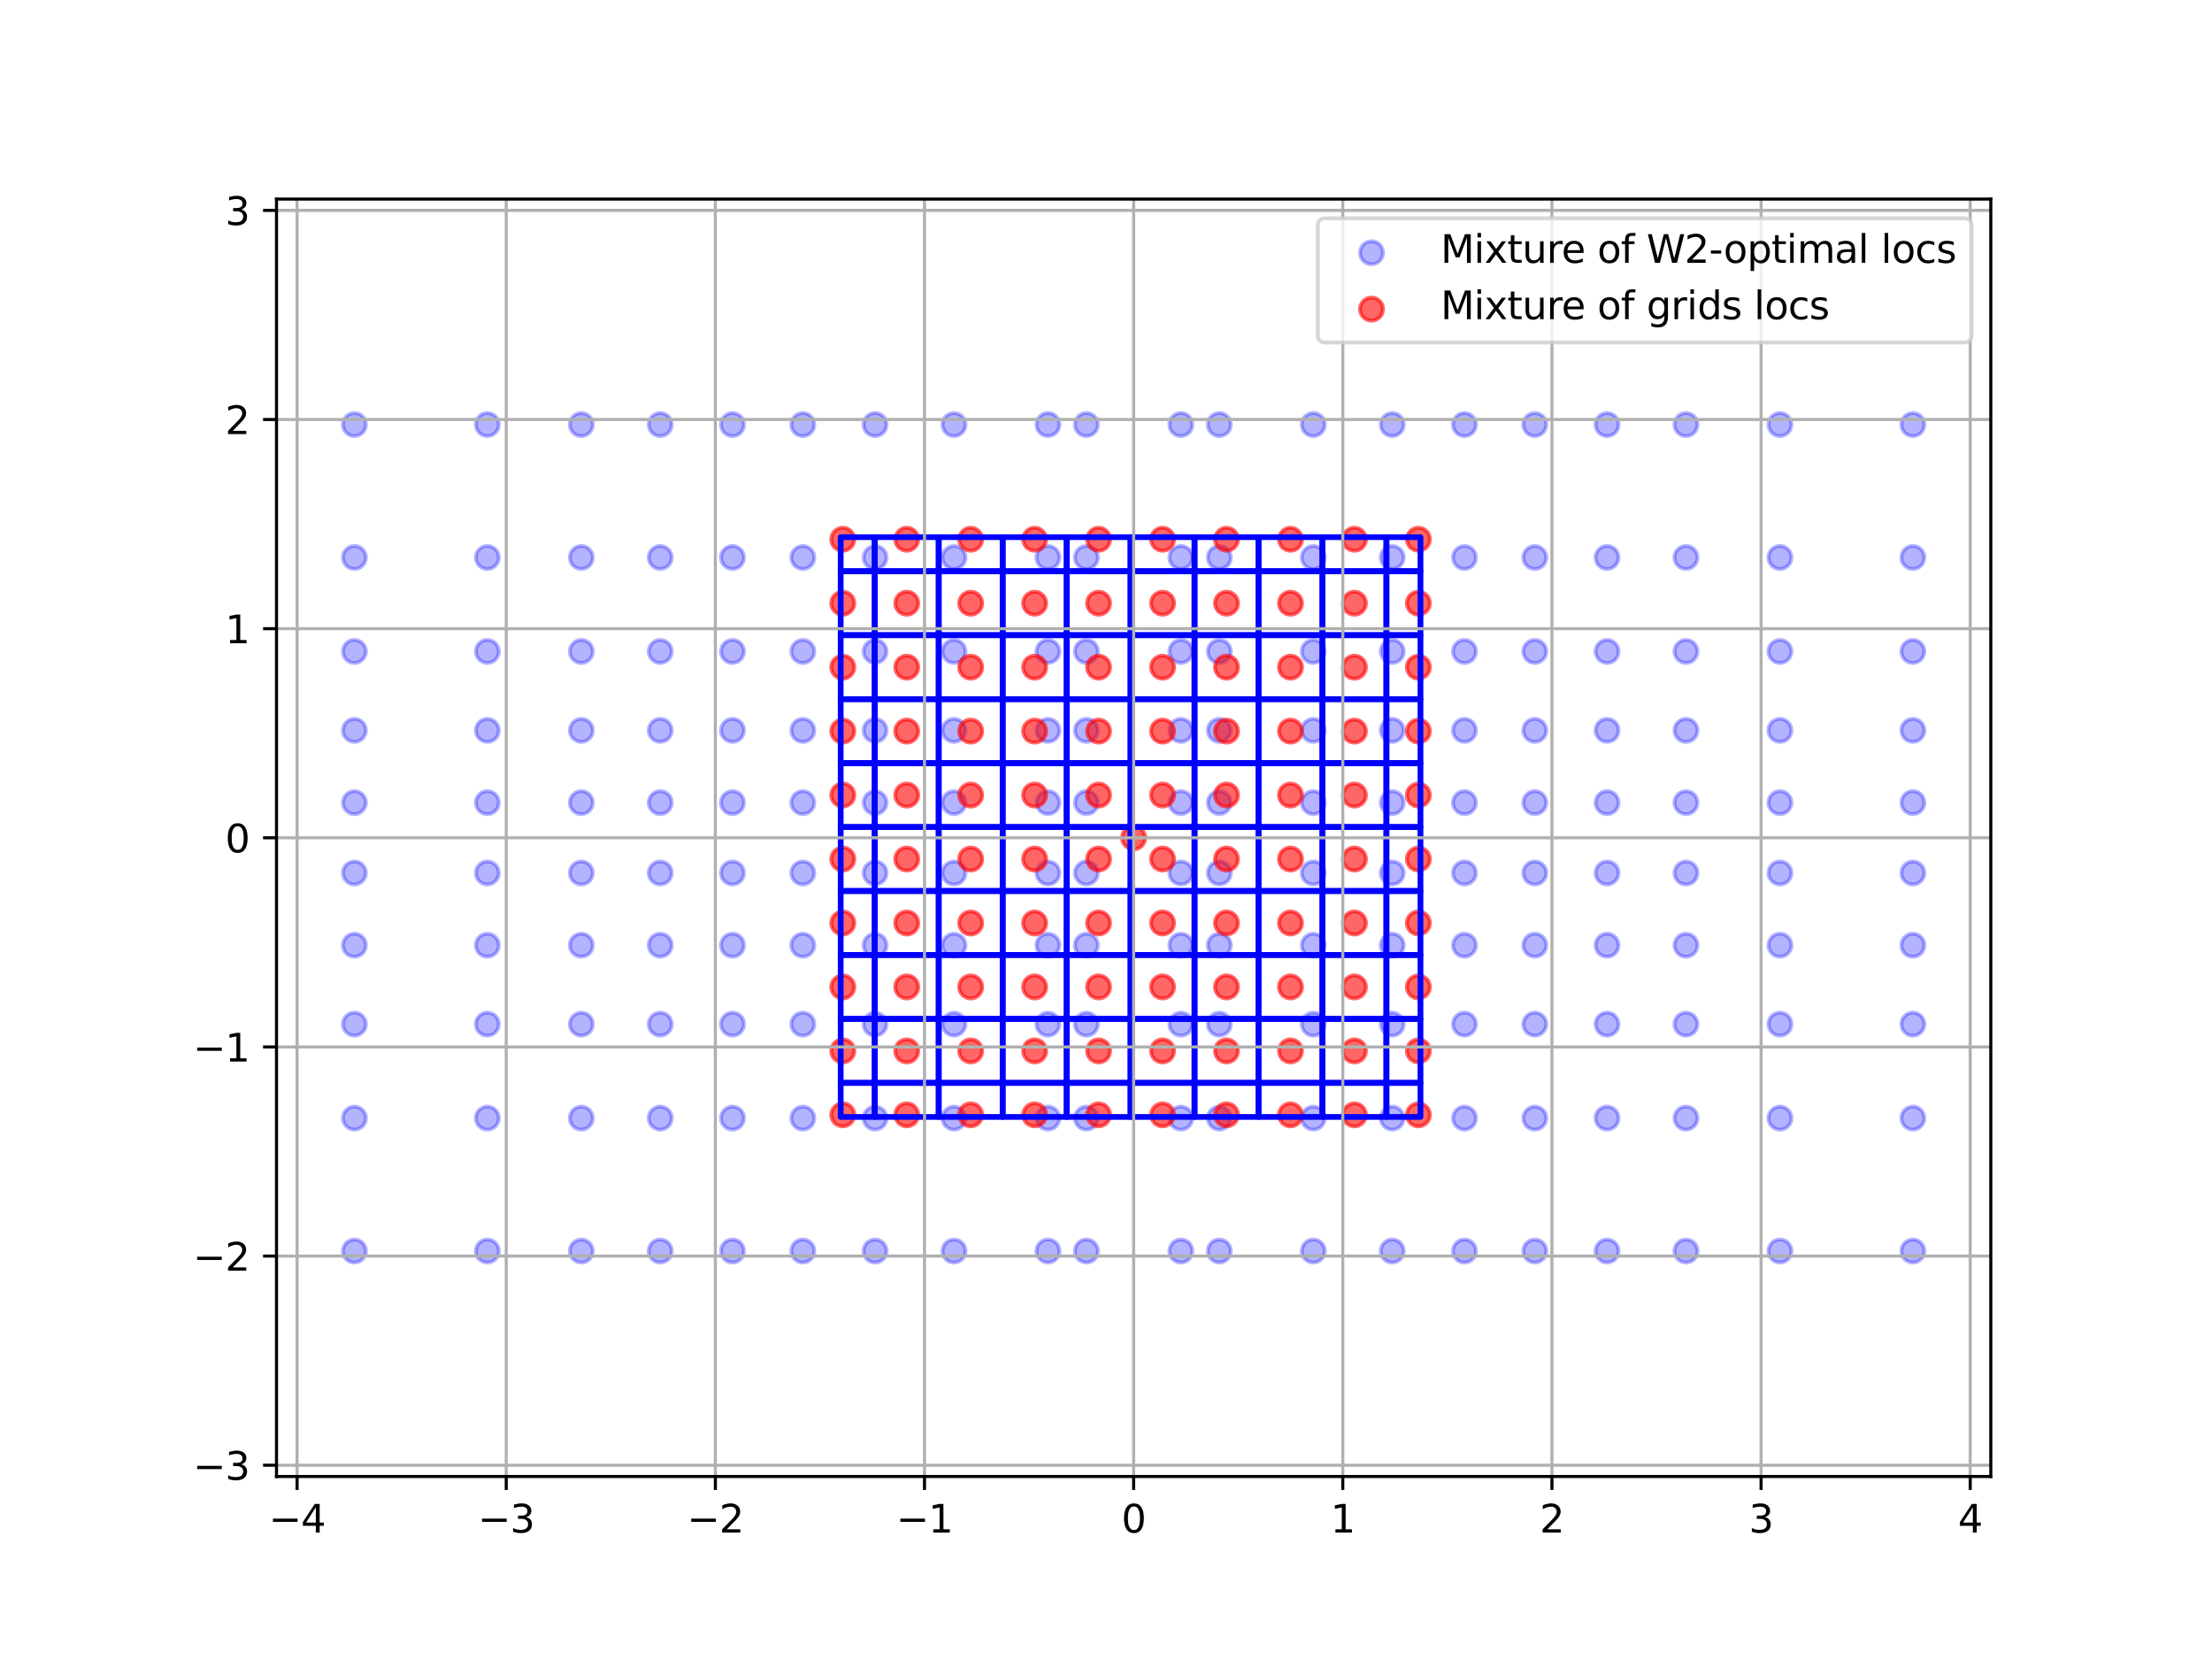<?xml version="1.0" encoding="utf-8" standalone="no"?>
<!DOCTYPE svg PUBLIC "-//W3C//DTD SVG 1.1//EN"
  "http://www.w3.org/Graphics/SVG/1.1/DTD/svg11.dtd">
<svg xmlns:xlink="http://www.w3.org/1999/xlink" width="576pt" height="432pt" viewBox="0 0 576 432" xmlns="http://www.w3.org/2000/svg" version="1.1">
 <defs>
  <style type="text/css">*{stroke-linejoin: round; stroke-linecap: butt}</style>
 </defs>
 <g id="figure_1">
  <g id="patch_1">
   <path d="M 0 432 
L 576 432 
L 576 0 
L 0 0 
z
" style="fill: #ffffff"/>
  </g>
  <g id="axes_1">
   <g id="patch_2">
    <path d="M 72 384.48 
L 518.4 384.48 
L 518.4 51.84 
L 72 51.84 
z
" style="fill: #ffffff"/>
   </g>
   <g id="PathCollection_1">
    <defs>
     <path id="mdf9ed4d776" d="M 0 3 
C 0.796 3 1.559 2.684 2.121 2.121 
C 2.684 1.559 3 0.796 3 0 
C 3 -0.796 2.684 -1.559 2.121 -2.121 
C 1.559 -2.684 0.796 -3 0 -3 
C -0.796 -3 -1.559 -2.684 -2.121 -2.121 
C -2.684 -1.559 -3 -0.796 -3 0 
C -3 0.796 -2.684 1.559 -2.121 2.121 
C -1.559 2.684 -0.796 3 0 3 
z
" style="stroke: #0000ff; stroke-opacity: 0.3"/>
    </defs>
    <g clip-path="url(#pef52e2df07)">
     <use xlink:href="#mdf9ed4d776" x="92.291" y="325.765" style="fill: #0000ff; fill-opacity: 0.3; stroke: #0000ff; stroke-opacity: 0.3"/>
     <use xlink:href="#mdf9ed4d776" x="92.291" y="291.152" style="fill: #0000ff; fill-opacity: 0.3; stroke: #0000ff; stroke-opacity: 0.3"/>
     <use xlink:href="#mdf9ed4d776" x="92.291" y="266.684" style="fill: #0000ff; fill-opacity: 0.3; stroke: #0000ff; stroke-opacity: 0.3"/>
     <use xlink:href="#mdf9ed4d776" x="92.291" y="246.132" style="fill: #0000ff; fill-opacity: 0.3; stroke: #0000ff; stroke-opacity: 0.3"/>
     <use xlink:href="#mdf9ed4d776" x="92.291" y="227.315" style="fill: #0000ff; fill-opacity: 0.3; stroke: #0000ff; stroke-opacity: 0.3"/>
     <use xlink:href="#mdf9ed4d776" x="92.291" y="209.005" style="fill: #0000ff; fill-opacity: 0.3; stroke: #0000ff; stroke-opacity: 0.3"/>
     <use xlink:href="#mdf9ed4d776" x="92.291" y="190.188" style="fill: #0000ff; fill-opacity: 0.3; stroke: #0000ff; stroke-opacity: 0.3"/>
     <use xlink:href="#mdf9ed4d776" x="92.291" y="169.636" style="fill: #0000ff; fill-opacity: 0.3; stroke: #0000ff; stroke-opacity: 0.3"/>
     <use xlink:href="#mdf9ed4d776" x="92.291" y="145.168" style="fill: #0000ff; fill-opacity: 0.3; stroke: #0000ff; stroke-opacity: 0.3"/>
     <use xlink:href="#mdf9ed4d776" x="92.291" y="110.555" style="fill: #0000ff; fill-opacity: 0.3; stroke: #0000ff; stroke-opacity: 0.3"/>
     <use xlink:href="#mdf9ed4d776" x="126.903" y="325.765" style="fill: #0000ff; fill-opacity: 0.3; stroke: #0000ff; stroke-opacity: 0.3"/>
     <use xlink:href="#mdf9ed4d776" x="126.903" y="291.152" style="fill: #0000ff; fill-opacity: 0.3; stroke: #0000ff; stroke-opacity: 0.3"/>
     <use xlink:href="#mdf9ed4d776" x="126.903" y="266.684" style="fill: #0000ff; fill-opacity: 0.3; stroke: #0000ff; stroke-opacity: 0.3"/>
     <use xlink:href="#mdf9ed4d776" x="126.903" y="246.132" style="fill: #0000ff; fill-opacity: 0.3; stroke: #0000ff; stroke-opacity: 0.3"/>
     <use xlink:href="#mdf9ed4d776" x="126.903" y="227.315" style="fill: #0000ff; fill-opacity: 0.3; stroke: #0000ff; stroke-opacity: 0.3"/>
     <use xlink:href="#mdf9ed4d776" x="126.903" y="209.005" style="fill: #0000ff; fill-opacity: 0.3; stroke: #0000ff; stroke-opacity: 0.3"/>
     <use xlink:href="#mdf9ed4d776" x="126.903" y="190.188" style="fill: #0000ff; fill-opacity: 0.3; stroke: #0000ff; stroke-opacity: 0.3"/>
     <use xlink:href="#mdf9ed4d776" x="126.903" y="169.636" style="fill: #0000ff; fill-opacity: 0.3; stroke: #0000ff; stroke-opacity: 0.3"/>
     <use xlink:href="#mdf9ed4d776" x="126.903" y="145.168" style="fill: #0000ff; fill-opacity: 0.3; stroke: #0000ff; stroke-opacity: 0.3"/>
     <use xlink:href="#mdf9ed4d776" x="126.903" y="110.555" style="fill: #0000ff; fill-opacity: 0.3; stroke: #0000ff; stroke-opacity: 0.3"/>
     <use xlink:href="#mdf9ed4d776" x="151.372" y="325.765" style="fill: #0000ff; fill-opacity: 0.3; stroke: #0000ff; stroke-opacity: 0.3"/>
     <use xlink:href="#mdf9ed4d776" x="151.372" y="291.152" style="fill: #0000ff; fill-opacity: 0.3; stroke: #0000ff; stroke-opacity: 0.3"/>
     <use xlink:href="#mdf9ed4d776" x="151.372" y="266.684" style="fill: #0000ff; fill-opacity: 0.3; stroke: #0000ff; stroke-opacity: 0.3"/>
     <use xlink:href="#mdf9ed4d776" x="151.372" y="246.132" style="fill: #0000ff; fill-opacity: 0.3; stroke: #0000ff; stroke-opacity: 0.3"/>
     <use xlink:href="#mdf9ed4d776" x="151.372" y="227.315" style="fill: #0000ff; fill-opacity: 0.3; stroke: #0000ff; stroke-opacity: 0.3"/>
     <use xlink:href="#mdf9ed4d776" x="151.372" y="209.005" style="fill: #0000ff; fill-opacity: 0.3; stroke: #0000ff; stroke-opacity: 0.3"/>
     <use xlink:href="#mdf9ed4d776" x="151.372" y="190.188" style="fill: #0000ff; fill-opacity: 0.3; stroke: #0000ff; stroke-opacity: 0.3"/>
     <use xlink:href="#mdf9ed4d776" x="151.372" y="169.636" style="fill: #0000ff; fill-opacity: 0.3; stroke: #0000ff; stroke-opacity: 0.3"/>
     <use xlink:href="#mdf9ed4d776" x="151.372" y="145.168" style="fill: #0000ff; fill-opacity: 0.3; stroke: #0000ff; stroke-opacity: 0.3"/>
     <use xlink:href="#mdf9ed4d776" x="151.372" y="110.555" style="fill: #0000ff; fill-opacity: 0.3; stroke: #0000ff; stroke-opacity: 0.3"/>
     <use xlink:href="#mdf9ed4d776" x="171.924" y="325.765" style="fill: #0000ff; fill-opacity: 0.3; stroke: #0000ff; stroke-opacity: 0.3"/>
     <use xlink:href="#mdf9ed4d776" x="171.924" y="291.152" style="fill: #0000ff; fill-opacity: 0.3; stroke: #0000ff; stroke-opacity: 0.3"/>
     <use xlink:href="#mdf9ed4d776" x="171.924" y="266.684" style="fill: #0000ff; fill-opacity: 0.3; stroke: #0000ff; stroke-opacity: 0.3"/>
     <use xlink:href="#mdf9ed4d776" x="171.924" y="246.132" style="fill: #0000ff; fill-opacity: 0.3; stroke: #0000ff; stroke-opacity: 0.3"/>
     <use xlink:href="#mdf9ed4d776" x="171.924" y="227.315" style="fill: #0000ff; fill-opacity: 0.3; stroke: #0000ff; stroke-opacity: 0.3"/>
     <use xlink:href="#mdf9ed4d776" x="171.924" y="209.005" style="fill: #0000ff; fill-opacity: 0.3; stroke: #0000ff; stroke-opacity: 0.3"/>
     <use xlink:href="#mdf9ed4d776" x="171.924" y="190.188" style="fill: #0000ff; fill-opacity: 0.3; stroke: #0000ff; stroke-opacity: 0.3"/>
     <use xlink:href="#mdf9ed4d776" x="171.924" y="169.636" style="fill: #0000ff; fill-opacity: 0.3; stroke: #0000ff; stroke-opacity: 0.3"/>
     <use xlink:href="#mdf9ed4d776" x="171.924" y="145.168" style="fill: #0000ff; fill-opacity: 0.3; stroke: #0000ff; stroke-opacity: 0.3"/>
     <use xlink:href="#mdf9ed4d776" x="171.924" y="110.555" style="fill: #0000ff; fill-opacity: 0.3; stroke: #0000ff; stroke-opacity: 0.3"/>
     <use xlink:href="#mdf9ed4d776" x="190.74" y="325.765" style="fill: #0000ff; fill-opacity: 0.3; stroke: #0000ff; stroke-opacity: 0.3"/>
     <use xlink:href="#mdf9ed4d776" x="190.74" y="291.152" style="fill: #0000ff; fill-opacity: 0.3; stroke: #0000ff; stroke-opacity: 0.3"/>
     <use xlink:href="#mdf9ed4d776" x="190.74" y="266.684" style="fill: #0000ff; fill-opacity: 0.3; stroke: #0000ff; stroke-opacity: 0.3"/>
     <use xlink:href="#mdf9ed4d776" x="190.74" y="246.132" style="fill: #0000ff; fill-opacity: 0.3; stroke: #0000ff; stroke-opacity: 0.3"/>
     <use xlink:href="#mdf9ed4d776" x="190.74" y="227.315" style="fill: #0000ff; fill-opacity: 0.3; stroke: #0000ff; stroke-opacity: 0.3"/>
     <use xlink:href="#mdf9ed4d776" x="190.74" y="209.005" style="fill: #0000ff; fill-opacity: 0.3; stroke: #0000ff; stroke-opacity: 0.3"/>
     <use xlink:href="#mdf9ed4d776" x="190.74" y="190.188" style="fill: #0000ff; fill-opacity: 0.3; stroke: #0000ff; stroke-opacity: 0.3"/>
     <use xlink:href="#mdf9ed4d776" x="190.74" y="169.636" style="fill: #0000ff; fill-opacity: 0.3; stroke: #0000ff; stroke-opacity: 0.3"/>
     <use xlink:href="#mdf9ed4d776" x="190.74" y="145.168" style="fill: #0000ff; fill-opacity: 0.3; stroke: #0000ff; stroke-opacity: 0.3"/>
     <use xlink:href="#mdf9ed4d776" x="190.74" y="110.555" style="fill: #0000ff; fill-opacity: 0.3; stroke: #0000ff; stroke-opacity: 0.3"/>
     <use xlink:href="#mdf9ed4d776" x="209.051" y="325.765" style="fill: #0000ff; fill-opacity: 0.3; stroke: #0000ff; stroke-opacity: 0.3"/>
     <use xlink:href="#mdf9ed4d776" x="209.051" y="291.152" style="fill: #0000ff; fill-opacity: 0.3; stroke: #0000ff; stroke-opacity: 0.3"/>
     <use xlink:href="#mdf9ed4d776" x="209.051" y="266.684" style="fill: #0000ff; fill-opacity: 0.3; stroke: #0000ff; stroke-opacity: 0.3"/>
     <use xlink:href="#mdf9ed4d776" x="209.051" y="246.132" style="fill: #0000ff; fill-opacity: 0.3; stroke: #0000ff; stroke-opacity: 0.3"/>
     <use xlink:href="#mdf9ed4d776" x="209.051" y="227.315" style="fill: #0000ff; fill-opacity: 0.3; stroke: #0000ff; stroke-opacity: 0.3"/>
     <use xlink:href="#mdf9ed4d776" x="209.051" y="209.005" style="fill: #0000ff; fill-opacity: 0.3; stroke: #0000ff; stroke-opacity: 0.3"/>
     <use xlink:href="#mdf9ed4d776" x="209.051" y="190.188" style="fill: #0000ff; fill-opacity: 0.3; stroke: #0000ff; stroke-opacity: 0.3"/>
     <use xlink:href="#mdf9ed4d776" x="209.051" y="169.636" style="fill: #0000ff; fill-opacity: 0.3; stroke: #0000ff; stroke-opacity: 0.3"/>
     <use xlink:href="#mdf9ed4d776" x="209.051" y="145.168" style="fill: #0000ff; fill-opacity: 0.3; stroke: #0000ff; stroke-opacity: 0.3"/>
     <use xlink:href="#mdf9ed4d776" x="209.051" y="110.555" style="fill: #0000ff; fill-opacity: 0.3; stroke: #0000ff; stroke-opacity: 0.3"/>
     <use xlink:href="#mdf9ed4d776" x="227.867" y="325.765" style="fill: #0000ff; fill-opacity: 0.3; stroke: #0000ff; stroke-opacity: 0.3"/>
     <use xlink:href="#mdf9ed4d776" x="227.867" y="291.152" style="fill: #0000ff; fill-opacity: 0.3; stroke: #0000ff; stroke-opacity: 0.3"/>
     <use xlink:href="#mdf9ed4d776" x="227.867" y="266.684" style="fill: #0000ff; fill-opacity: 0.3; stroke: #0000ff; stroke-opacity: 0.3"/>
     <use xlink:href="#mdf9ed4d776" x="227.867" y="246.132" style="fill: #0000ff; fill-opacity: 0.3; stroke: #0000ff; stroke-opacity: 0.3"/>
     <use xlink:href="#mdf9ed4d776" x="227.867" y="227.315" style="fill: #0000ff; fill-opacity: 0.3; stroke: #0000ff; stroke-opacity: 0.3"/>
     <use xlink:href="#mdf9ed4d776" x="227.867" y="209.005" style="fill: #0000ff; fill-opacity: 0.3; stroke: #0000ff; stroke-opacity: 0.3"/>
     <use xlink:href="#mdf9ed4d776" x="227.867" y="190.188" style="fill: #0000ff; fill-opacity: 0.3; stroke: #0000ff; stroke-opacity: 0.3"/>
     <use xlink:href="#mdf9ed4d776" x="227.867" y="169.636" style="fill: #0000ff; fill-opacity: 0.3; stroke: #0000ff; stroke-opacity: 0.3"/>
     <use xlink:href="#mdf9ed4d776" x="227.867" y="145.168" style="fill: #0000ff; fill-opacity: 0.3; stroke: #0000ff; stroke-opacity: 0.3"/>
     <use xlink:href="#mdf9ed4d776" x="227.867" y="110.555" style="fill: #0000ff; fill-opacity: 0.3; stroke: #0000ff; stroke-opacity: 0.3"/>
     <use xlink:href="#mdf9ed4d776" x="248.42" y="325.765" style="fill: #0000ff; fill-opacity: 0.3; stroke: #0000ff; stroke-opacity: 0.3"/>
     <use xlink:href="#mdf9ed4d776" x="248.42" y="291.152" style="fill: #0000ff; fill-opacity: 0.3; stroke: #0000ff; stroke-opacity: 0.3"/>
     <use xlink:href="#mdf9ed4d776" x="248.42" y="266.684" style="fill: #0000ff; fill-opacity: 0.3; stroke: #0000ff; stroke-opacity: 0.3"/>
     <use xlink:href="#mdf9ed4d776" x="248.42" y="246.132" style="fill: #0000ff; fill-opacity: 0.3; stroke: #0000ff; stroke-opacity: 0.3"/>
     <use xlink:href="#mdf9ed4d776" x="248.42" y="227.315" style="fill: #0000ff; fill-opacity: 0.3; stroke: #0000ff; stroke-opacity: 0.3"/>
     <use xlink:href="#mdf9ed4d776" x="248.42" y="209.005" style="fill: #0000ff; fill-opacity: 0.3; stroke: #0000ff; stroke-opacity: 0.3"/>
     <use xlink:href="#mdf9ed4d776" x="248.42" y="190.188" style="fill: #0000ff; fill-opacity: 0.3; stroke: #0000ff; stroke-opacity: 0.3"/>
     <use xlink:href="#mdf9ed4d776" x="248.42" y="169.636" style="fill: #0000ff; fill-opacity: 0.3; stroke: #0000ff; stroke-opacity: 0.3"/>
     <use xlink:href="#mdf9ed4d776" x="248.42" y="145.168" style="fill: #0000ff; fill-opacity: 0.3; stroke: #0000ff; stroke-opacity: 0.3"/>
     <use xlink:href="#mdf9ed4d776" x="248.42" y="110.555" style="fill: #0000ff; fill-opacity: 0.3; stroke: #0000ff; stroke-opacity: 0.3"/>
     <use xlink:href="#mdf9ed4d776" x="272.888" y="325.765" style="fill: #0000ff; fill-opacity: 0.3; stroke: #0000ff; stroke-opacity: 0.3"/>
     <use xlink:href="#mdf9ed4d776" x="272.888" y="291.152" style="fill: #0000ff; fill-opacity: 0.3; stroke: #0000ff; stroke-opacity: 0.3"/>
     <use xlink:href="#mdf9ed4d776" x="272.888" y="266.684" style="fill: #0000ff; fill-opacity: 0.3; stroke: #0000ff; stroke-opacity: 0.3"/>
     <use xlink:href="#mdf9ed4d776" x="272.888" y="246.132" style="fill: #0000ff; fill-opacity: 0.3; stroke: #0000ff; stroke-opacity: 0.3"/>
     <use xlink:href="#mdf9ed4d776" x="272.888" y="227.315" style="fill: #0000ff; fill-opacity: 0.3; stroke: #0000ff; stroke-opacity: 0.3"/>
     <use xlink:href="#mdf9ed4d776" x="272.888" y="209.005" style="fill: #0000ff; fill-opacity: 0.3; stroke: #0000ff; stroke-opacity: 0.3"/>
     <use xlink:href="#mdf9ed4d776" x="272.888" y="190.188" style="fill: #0000ff; fill-opacity: 0.3; stroke: #0000ff; stroke-opacity: 0.3"/>
     <use xlink:href="#mdf9ed4d776" x="272.888" y="169.636" style="fill: #0000ff; fill-opacity: 0.3; stroke: #0000ff; stroke-opacity: 0.3"/>
     <use xlink:href="#mdf9ed4d776" x="272.888" y="145.168" style="fill: #0000ff; fill-opacity: 0.3; stroke: #0000ff; stroke-opacity: 0.3"/>
     <use xlink:href="#mdf9ed4d776" x="272.888" y="110.555" style="fill: #0000ff; fill-opacity: 0.3; stroke: #0000ff; stroke-opacity: 0.3"/>
     <use xlink:href="#mdf9ed4d776" x="307.5" y="325.765" style="fill: #0000ff; fill-opacity: 0.3; stroke: #0000ff; stroke-opacity: 0.3"/>
     <use xlink:href="#mdf9ed4d776" x="307.5" y="291.152" style="fill: #0000ff; fill-opacity: 0.3; stroke: #0000ff; stroke-opacity: 0.3"/>
     <use xlink:href="#mdf9ed4d776" x="307.5" y="266.684" style="fill: #0000ff; fill-opacity: 0.3; stroke: #0000ff; stroke-opacity: 0.3"/>
     <use xlink:href="#mdf9ed4d776" x="307.5" y="246.132" style="fill: #0000ff; fill-opacity: 0.3; stroke: #0000ff; stroke-opacity: 0.3"/>
     <use xlink:href="#mdf9ed4d776" x="307.5" y="227.315" style="fill: #0000ff; fill-opacity: 0.3; stroke: #0000ff; stroke-opacity: 0.3"/>
     <use xlink:href="#mdf9ed4d776" x="307.5" y="209.005" style="fill: #0000ff; fill-opacity: 0.3; stroke: #0000ff; stroke-opacity: 0.3"/>
     <use xlink:href="#mdf9ed4d776" x="307.5" y="190.188" style="fill: #0000ff; fill-opacity: 0.3; stroke: #0000ff; stroke-opacity: 0.3"/>
     <use xlink:href="#mdf9ed4d776" x="307.5" y="169.636" style="fill: #0000ff; fill-opacity: 0.3; stroke: #0000ff; stroke-opacity: 0.3"/>
     <use xlink:href="#mdf9ed4d776" x="307.5" y="145.168" style="fill: #0000ff; fill-opacity: 0.3; stroke: #0000ff; stroke-opacity: 0.3"/>
     <use xlink:href="#mdf9ed4d776" x="307.5" y="110.555" style="fill: #0000ff; fill-opacity: 0.3; stroke: #0000ff; stroke-opacity: 0.3"/>
     <use xlink:href="#mdf9ed4d776" x="282.9" y="325.765" style="fill: #0000ff; fill-opacity: 0.3; stroke: #0000ff; stroke-opacity: 0.3"/>
     <use xlink:href="#mdf9ed4d776" x="282.9" y="291.152" style="fill: #0000ff; fill-opacity: 0.3; stroke: #0000ff; stroke-opacity: 0.3"/>
     <use xlink:href="#mdf9ed4d776" x="282.9" y="266.684" style="fill: #0000ff; fill-opacity: 0.3; stroke: #0000ff; stroke-opacity: 0.3"/>
     <use xlink:href="#mdf9ed4d776" x="282.9" y="246.132" style="fill: #0000ff; fill-opacity: 0.3; stroke: #0000ff; stroke-opacity: 0.3"/>
     <use xlink:href="#mdf9ed4d776" x="282.9" y="227.315" style="fill: #0000ff; fill-opacity: 0.3; stroke: #0000ff; stroke-opacity: 0.3"/>
     <use xlink:href="#mdf9ed4d776" x="282.9" y="209.005" style="fill: #0000ff; fill-opacity: 0.3; stroke: #0000ff; stroke-opacity: 0.3"/>
     <use xlink:href="#mdf9ed4d776" x="282.9" y="190.188" style="fill: #0000ff; fill-opacity: 0.3; stroke: #0000ff; stroke-opacity: 0.3"/>
     <use xlink:href="#mdf9ed4d776" x="282.9" y="169.636" style="fill: #0000ff; fill-opacity: 0.3; stroke: #0000ff; stroke-opacity: 0.3"/>
     <use xlink:href="#mdf9ed4d776" x="282.9" y="145.168" style="fill: #0000ff; fill-opacity: 0.3; stroke: #0000ff; stroke-opacity: 0.3"/>
     <use xlink:href="#mdf9ed4d776" x="282.9" y="110.555" style="fill: #0000ff; fill-opacity: 0.3; stroke: #0000ff; stroke-opacity: 0.3"/>
     <use xlink:href="#mdf9ed4d776" x="317.512" y="325.765" style="fill: #0000ff; fill-opacity: 0.3; stroke: #0000ff; stroke-opacity: 0.3"/>
     <use xlink:href="#mdf9ed4d776" x="317.512" y="291.152" style="fill: #0000ff; fill-opacity: 0.3; stroke: #0000ff; stroke-opacity: 0.3"/>
     <use xlink:href="#mdf9ed4d776" x="317.512" y="266.684" style="fill: #0000ff; fill-opacity: 0.3; stroke: #0000ff; stroke-opacity: 0.3"/>
     <use xlink:href="#mdf9ed4d776" x="317.512" y="246.132" style="fill: #0000ff; fill-opacity: 0.3; stroke: #0000ff; stroke-opacity: 0.3"/>
     <use xlink:href="#mdf9ed4d776" x="317.512" y="227.315" style="fill: #0000ff; fill-opacity: 0.3; stroke: #0000ff; stroke-opacity: 0.3"/>
     <use xlink:href="#mdf9ed4d776" x="317.512" y="209.005" style="fill: #0000ff; fill-opacity: 0.3; stroke: #0000ff; stroke-opacity: 0.3"/>
     <use xlink:href="#mdf9ed4d776" x="317.512" y="190.188" style="fill: #0000ff; fill-opacity: 0.3; stroke: #0000ff; stroke-opacity: 0.3"/>
     <use xlink:href="#mdf9ed4d776" x="317.512" y="169.636" style="fill: #0000ff; fill-opacity: 0.3; stroke: #0000ff; stroke-opacity: 0.3"/>
     <use xlink:href="#mdf9ed4d776" x="317.512" y="145.168" style="fill: #0000ff; fill-opacity: 0.3; stroke: #0000ff; stroke-opacity: 0.3"/>
     <use xlink:href="#mdf9ed4d776" x="317.512" y="110.555" style="fill: #0000ff; fill-opacity: 0.3; stroke: #0000ff; stroke-opacity: 0.3"/>
     <use xlink:href="#mdf9ed4d776" x="341.98" y="325.765" style="fill: #0000ff; fill-opacity: 0.3; stroke: #0000ff; stroke-opacity: 0.3"/>
     <use xlink:href="#mdf9ed4d776" x="341.98" y="291.152" style="fill: #0000ff; fill-opacity: 0.3; stroke: #0000ff; stroke-opacity: 0.3"/>
     <use xlink:href="#mdf9ed4d776" x="341.98" y="266.684" style="fill: #0000ff; fill-opacity: 0.3; stroke: #0000ff; stroke-opacity: 0.3"/>
     <use xlink:href="#mdf9ed4d776" x="341.98" y="246.132" style="fill: #0000ff; fill-opacity: 0.3; stroke: #0000ff; stroke-opacity: 0.3"/>
     <use xlink:href="#mdf9ed4d776" x="341.98" y="227.315" style="fill: #0000ff; fill-opacity: 0.3; stroke: #0000ff; stroke-opacity: 0.3"/>
     <use xlink:href="#mdf9ed4d776" x="341.98" y="209.005" style="fill: #0000ff; fill-opacity: 0.3; stroke: #0000ff; stroke-opacity: 0.3"/>
     <use xlink:href="#mdf9ed4d776" x="341.98" y="190.188" style="fill: #0000ff; fill-opacity: 0.3; stroke: #0000ff; stroke-opacity: 0.3"/>
     <use xlink:href="#mdf9ed4d776" x="341.98" y="169.636" style="fill: #0000ff; fill-opacity: 0.3; stroke: #0000ff; stroke-opacity: 0.3"/>
     <use xlink:href="#mdf9ed4d776" x="341.98" y="145.168" style="fill: #0000ff; fill-opacity: 0.3; stroke: #0000ff; stroke-opacity: 0.3"/>
     <use xlink:href="#mdf9ed4d776" x="341.98" y="110.555" style="fill: #0000ff; fill-opacity: 0.3; stroke: #0000ff; stroke-opacity: 0.3"/>
     <use xlink:href="#mdf9ed4d776" x="362.533" y="325.765" style="fill: #0000ff; fill-opacity: 0.3; stroke: #0000ff; stroke-opacity: 0.3"/>
     <use xlink:href="#mdf9ed4d776" x="362.533" y="291.152" style="fill: #0000ff; fill-opacity: 0.3; stroke: #0000ff; stroke-opacity: 0.3"/>
     <use xlink:href="#mdf9ed4d776" x="362.533" y="266.684" style="fill: #0000ff; fill-opacity: 0.3; stroke: #0000ff; stroke-opacity: 0.3"/>
     <use xlink:href="#mdf9ed4d776" x="362.533" y="246.132" style="fill: #0000ff; fill-opacity: 0.3; stroke: #0000ff; stroke-opacity: 0.3"/>
     <use xlink:href="#mdf9ed4d776" x="362.533" y="227.315" style="fill: #0000ff; fill-opacity: 0.3; stroke: #0000ff; stroke-opacity: 0.3"/>
     <use xlink:href="#mdf9ed4d776" x="362.533" y="209.005" style="fill: #0000ff; fill-opacity: 0.3; stroke: #0000ff; stroke-opacity: 0.3"/>
     <use xlink:href="#mdf9ed4d776" x="362.533" y="190.188" style="fill: #0000ff; fill-opacity: 0.3; stroke: #0000ff; stroke-opacity: 0.3"/>
     <use xlink:href="#mdf9ed4d776" x="362.533" y="169.636" style="fill: #0000ff; fill-opacity: 0.3; stroke: #0000ff; stroke-opacity: 0.3"/>
     <use xlink:href="#mdf9ed4d776" x="362.533" y="145.168" style="fill: #0000ff; fill-opacity: 0.3; stroke: #0000ff; stroke-opacity: 0.3"/>
     <use xlink:href="#mdf9ed4d776" x="362.533" y="110.555" style="fill: #0000ff; fill-opacity: 0.3; stroke: #0000ff; stroke-opacity: 0.3"/>
     <use xlink:href="#mdf9ed4d776" x="381.349" y="325.765" style="fill: #0000ff; fill-opacity: 0.3; stroke: #0000ff; stroke-opacity: 0.3"/>
     <use xlink:href="#mdf9ed4d776" x="381.349" y="291.152" style="fill: #0000ff; fill-opacity: 0.3; stroke: #0000ff; stroke-opacity: 0.3"/>
     <use xlink:href="#mdf9ed4d776" x="381.349" y="266.684" style="fill: #0000ff; fill-opacity: 0.3; stroke: #0000ff; stroke-opacity: 0.3"/>
     <use xlink:href="#mdf9ed4d776" x="381.349" y="246.132" style="fill: #0000ff; fill-opacity: 0.3; stroke: #0000ff; stroke-opacity: 0.3"/>
     <use xlink:href="#mdf9ed4d776" x="381.349" y="227.315" style="fill: #0000ff; fill-opacity: 0.3; stroke: #0000ff; stroke-opacity: 0.3"/>
     <use xlink:href="#mdf9ed4d776" x="381.349" y="209.005" style="fill: #0000ff; fill-opacity: 0.3; stroke: #0000ff; stroke-opacity: 0.3"/>
     <use xlink:href="#mdf9ed4d776" x="381.349" y="190.188" style="fill: #0000ff; fill-opacity: 0.3; stroke: #0000ff; stroke-opacity: 0.3"/>
     <use xlink:href="#mdf9ed4d776" x="381.349" y="169.636" style="fill: #0000ff; fill-opacity: 0.3; stroke: #0000ff; stroke-opacity: 0.3"/>
     <use xlink:href="#mdf9ed4d776" x="381.349" y="145.168" style="fill: #0000ff; fill-opacity: 0.3; stroke: #0000ff; stroke-opacity: 0.3"/>
     <use xlink:href="#mdf9ed4d776" x="381.349" y="110.555" style="fill: #0000ff; fill-opacity: 0.3; stroke: #0000ff; stroke-opacity: 0.3"/>
     <use xlink:href="#mdf9ed4d776" x="399.66" y="325.765" style="fill: #0000ff; fill-opacity: 0.3; stroke: #0000ff; stroke-opacity: 0.3"/>
     <use xlink:href="#mdf9ed4d776" x="399.66" y="291.152" style="fill: #0000ff; fill-opacity: 0.3; stroke: #0000ff; stroke-opacity: 0.3"/>
     <use xlink:href="#mdf9ed4d776" x="399.66" y="266.684" style="fill: #0000ff; fill-opacity: 0.3; stroke: #0000ff; stroke-opacity: 0.3"/>
     <use xlink:href="#mdf9ed4d776" x="399.66" y="246.132" style="fill: #0000ff; fill-opacity: 0.3; stroke: #0000ff; stroke-opacity: 0.3"/>
     <use xlink:href="#mdf9ed4d776" x="399.66" y="227.315" style="fill: #0000ff; fill-opacity: 0.3; stroke: #0000ff; stroke-opacity: 0.3"/>
     <use xlink:href="#mdf9ed4d776" x="399.66" y="209.005" style="fill: #0000ff; fill-opacity: 0.3; stroke: #0000ff; stroke-opacity: 0.3"/>
     <use xlink:href="#mdf9ed4d776" x="399.66" y="190.188" style="fill: #0000ff; fill-opacity: 0.3; stroke: #0000ff; stroke-opacity: 0.3"/>
     <use xlink:href="#mdf9ed4d776" x="399.66" y="169.636" style="fill: #0000ff; fill-opacity: 0.3; stroke: #0000ff; stroke-opacity: 0.3"/>
     <use xlink:href="#mdf9ed4d776" x="399.66" y="145.168" style="fill: #0000ff; fill-opacity: 0.3; stroke: #0000ff; stroke-opacity: 0.3"/>
     <use xlink:href="#mdf9ed4d776" x="399.66" y="110.555" style="fill: #0000ff; fill-opacity: 0.3; stroke: #0000ff; stroke-opacity: 0.3"/>
     <use xlink:href="#mdf9ed4d776" x="418.476" y="325.765" style="fill: #0000ff; fill-opacity: 0.3; stroke: #0000ff; stroke-opacity: 0.3"/>
     <use xlink:href="#mdf9ed4d776" x="418.476" y="291.152" style="fill: #0000ff; fill-opacity: 0.3; stroke: #0000ff; stroke-opacity: 0.3"/>
     <use xlink:href="#mdf9ed4d776" x="418.476" y="266.684" style="fill: #0000ff; fill-opacity: 0.3; stroke: #0000ff; stroke-opacity: 0.3"/>
     <use xlink:href="#mdf9ed4d776" x="418.476" y="246.132" style="fill: #0000ff; fill-opacity: 0.3; stroke: #0000ff; stroke-opacity: 0.3"/>
     <use xlink:href="#mdf9ed4d776" x="418.476" y="227.315" style="fill: #0000ff; fill-opacity: 0.3; stroke: #0000ff; stroke-opacity: 0.3"/>
     <use xlink:href="#mdf9ed4d776" x="418.476" y="209.005" style="fill: #0000ff; fill-opacity: 0.3; stroke: #0000ff; stroke-opacity: 0.3"/>
     <use xlink:href="#mdf9ed4d776" x="418.476" y="190.188" style="fill: #0000ff; fill-opacity: 0.3; stroke: #0000ff; stroke-opacity: 0.3"/>
     <use xlink:href="#mdf9ed4d776" x="418.476" y="169.636" style="fill: #0000ff; fill-opacity: 0.3; stroke: #0000ff; stroke-opacity: 0.3"/>
     <use xlink:href="#mdf9ed4d776" x="418.476" y="145.168" style="fill: #0000ff; fill-opacity: 0.3; stroke: #0000ff; stroke-opacity: 0.3"/>
     <use xlink:href="#mdf9ed4d776" x="418.476" y="110.555" style="fill: #0000ff; fill-opacity: 0.3; stroke: #0000ff; stroke-opacity: 0.3"/>
     <use xlink:href="#mdf9ed4d776" x="439.028" y="325.765" style="fill: #0000ff; fill-opacity: 0.3; stroke: #0000ff; stroke-opacity: 0.3"/>
     <use xlink:href="#mdf9ed4d776" x="439.028" y="291.152" style="fill: #0000ff; fill-opacity: 0.3; stroke: #0000ff; stroke-opacity: 0.3"/>
     <use xlink:href="#mdf9ed4d776" x="439.028" y="266.684" style="fill: #0000ff; fill-opacity: 0.3; stroke: #0000ff; stroke-opacity: 0.3"/>
     <use xlink:href="#mdf9ed4d776" x="439.028" y="246.132" style="fill: #0000ff; fill-opacity: 0.3; stroke: #0000ff; stroke-opacity: 0.3"/>
     <use xlink:href="#mdf9ed4d776" x="439.028" y="227.315" style="fill: #0000ff; fill-opacity: 0.3; stroke: #0000ff; stroke-opacity: 0.3"/>
     <use xlink:href="#mdf9ed4d776" x="439.028" y="209.005" style="fill: #0000ff; fill-opacity: 0.3; stroke: #0000ff; stroke-opacity: 0.3"/>
     <use xlink:href="#mdf9ed4d776" x="439.028" y="190.188" style="fill: #0000ff; fill-opacity: 0.3; stroke: #0000ff; stroke-opacity: 0.3"/>
     <use xlink:href="#mdf9ed4d776" x="439.028" y="169.636" style="fill: #0000ff; fill-opacity: 0.3; stroke: #0000ff; stroke-opacity: 0.3"/>
     <use xlink:href="#mdf9ed4d776" x="439.028" y="145.168" style="fill: #0000ff; fill-opacity: 0.3; stroke: #0000ff; stroke-opacity: 0.3"/>
     <use xlink:href="#mdf9ed4d776" x="439.028" y="110.555" style="fill: #0000ff; fill-opacity: 0.3; stroke: #0000ff; stroke-opacity: 0.3"/>
     <use xlink:href="#mdf9ed4d776" x="463.497" y="325.765" style="fill: #0000ff; fill-opacity: 0.3; stroke: #0000ff; stroke-opacity: 0.3"/>
     <use xlink:href="#mdf9ed4d776" x="463.497" y="291.152" style="fill: #0000ff; fill-opacity: 0.3; stroke: #0000ff; stroke-opacity: 0.3"/>
     <use xlink:href="#mdf9ed4d776" x="463.497" y="266.684" style="fill: #0000ff; fill-opacity: 0.3; stroke: #0000ff; stroke-opacity: 0.3"/>
     <use xlink:href="#mdf9ed4d776" x="463.497" y="246.132" style="fill: #0000ff; fill-opacity: 0.3; stroke: #0000ff; stroke-opacity: 0.3"/>
     <use xlink:href="#mdf9ed4d776" x="463.497" y="227.315" style="fill: #0000ff; fill-opacity: 0.3; stroke: #0000ff; stroke-opacity: 0.3"/>
     <use xlink:href="#mdf9ed4d776" x="463.497" y="209.005" style="fill: #0000ff; fill-opacity: 0.3; stroke: #0000ff; stroke-opacity: 0.3"/>
     <use xlink:href="#mdf9ed4d776" x="463.497" y="190.188" style="fill: #0000ff; fill-opacity: 0.3; stroke: #0000ff; stroke-opacity: 0.3"/>
     <use xlink:href="#mdf9ed4d776" x="463.497" y="169.636" style="fill: #0000ff; fill-opacity: 0.3; stroke: #0000ff; stroke-opacity: 0.3"/>
     <use xlink:href="#mdf9ed4d776" x="463.497" y="145.168" style="fill: #0000ff; fill-opacity: 0.3; stroke: #0000ff; stroke-opacity: 0.3"/>
     <use xlink:href="#mdf9ed4d776" x="463.497" y="110.555" style="fill: #0000ff; fill-opacity: 0.3; stroke: #0000ff; stroke-opacity: 0.3"/>
     <use xlink:href="#mdf9ed4d776" x="498.109" y="325.765" style="fill: #0000ff; fill-opacity: 0.3; stroke: #0000ff; stroke-opacity: 0.3"/>
     <use xlink:href="#mdf9ed4d776" x="498.109" y="291.152" style="fill: #0000ff; fill-opacity: 0.3; stroke: #0000ff; stroke-opacity: 0.3"/>
     <use xlink:href="#mdf9ed4d776" x="498.109" y="266.684" style="fill: #0000ff; fill-opacity: 0.3; stroke: #0000ff; stroke-opacity: 0.3"/>
     <use xlink:href="#mdf9ed4d776" x="498.109" y="246.132" style="fill: #0000ff; fill-opacity: 0.3; stroke: #0000ff; stroke-opacity: 0.3"/>
     <use xlink:href="#mdf9ed4d776" x="498.109" y="227.315" style="fill: #0000ff; fill-opacity: 0.3; stroke: #0000ff; stroke-opacity: 0.3"/>
     <use xlink:href="#mdf9ed4d776" x="498.109" y="209.005" style="fill: #0000ff; fill-opacity: 0.3; stroke: #0000ff; stroke-opacity: 0.3"/>
     <use xlink:href="#mdf9ed4d776" x="498.109" y="190.188" style="fill: #0000ff; fill-opacity: 0.3; stroke: #0000ff; stroke-opacity: 0.3"/>
     <use xlink:href="#mdf9ed4d776" x="498.109" y="169.636" style="fill: #0000ff; fill-opacity: 0.3; stroke: #0000ff; stroke-opacity: 0.3"/>
     <use xlink:href="#mdf9ed4d776" x="498.109" y="145.168" style="fill: #0000ff; fill-opacity: 0.3; stroke: #0000ff; stroke-opacity: 0.3"/>
     <use xlink:href="#mdf9ed4d776" x="498.109" y="110.555" style="fill: #0000ff; fill-opacity: 0.3; stroke: #0000ff; stroke-opacity: 0.3"/>
    </g>
   </g>
   <g id="PathCollection_2">
    <defs>
     <path id="m1a8e84a815" d="M 0 3 
C 0.796 3 1.559 2.684 2.121 2.121 
C 2.684 1.559 3 0.796 3 0 
C 3 -0.796 2.684 -1.559 2.121 -2.121 
C 1.559 -2.684 0.796 -3 0 -3 
C -0.796 -3 -1.559 -2.684 -2.121 -2.121 
C -2.684 -1.559 -3 -0.796 -3 0 
C -3 0.796 -2.684 1.559 -2.121 2.121 
C -1.559 2.684 -0.796 3 0 3 
z
" style="stroke: #ff0000; stroke-opacity: 0.6"/>
    </defs>
    <g clip-path="url(#pef52e2df07)">
     <use xlink:href="#m1a8e84a815" x="219.456" y="290.306" style="fill: #ff0000; fill-opacity: 0.6; stroke: #ff0000; stroke-opacity: 0.6"/>
     <use xlink:href="#m1a8e84a815" x="219.456" y="273.652" style="fill: #ff0000; fill-opacity: 0.6; stroke: #ff0000; stroke-opacity: 0.6"/>
     <use xlink:href="#m1a8e84a815" x="219.456" y="256.998" style="fill: #ff0000; fill-opacity: 0.6; stroke: #ff0000; stroke-opacity: 0.6"/>
     <use xlink:href="#m1a8e84a815" x="219.456" y="240.343" style="fill: #ff0000; fill-opacity: 0.6; stroke: #ff0000; stroke-opacity: 0.6"/>
     <use xlink:href="#m1a8e84a815" x="219.456" y="223.689" style="fill: #ff0000; fill-opacity: 0.6; stroke: #ff0000; stroke-opacity: 0.6"/>
     <use xlink:href="#m1a8e84a815" x="219.456" y="207.035" style="fill: #ff0000; fill-opacity: 0.6; stroke: #ff0000; stroke-opacity: 0.6"/>
     <use xlink:href="#m1a8e84a815" x="219.456" y="190.381" style="fill: #ff0000; fill-opacity: 0.6; stroke: #ff0000; stroke-opacity: 0.6"/>
     <use xlink:href="#m1a8e84a815" x="219.456" y="173.727" style="fill: #ff0000; fill-opacity: 0.6; stroke: #ff0000; stroke-opacity: 0.6"/>
     <use xlink:href="#m1a8e84a815" x="219.456" y="157.072" style="fill: #ff0000; fill-opacity: 0.6; stroke: #ff0000; stroke-opacity: 0.6"/>
     <use xlink:href="#m1a8e84a815" x="219.456" y="140.418" style="fill: #ff0000; fill-opacity: 0.6; stroke: #ff0000; stroke-opacity: 0.6"/>
     <use xlink:href="#m1a8e84a815" x="236.111" y="290.306" style="fill: #ff0000; fill-opacity: 0.6; stroke: #ff0000; stroke-opacity: 0.6"/>
     <use xlink:href="#m1a8e84a815" x="236.111" y="273.652" style="fill: #ff0000; fill-opacity: 0.6; stroke: #ff0000; stroke-opacity: 0.6"/>
     <use xlink:href="#m1a8e84a815" x="236.111" y="256.998" style="fill: #ff0000; fill-opacity: 0.6; stroke: #ff0000; stroke-opacity: 0.6"/>
     <use xlink:href="#m1a8e84a815" x="236.111" y="240.343" style="fill: #ff0000; fill-opacity: 0.6; stroke: #ff0000; stroke-opacity: 0.6"/>
     <use xlink:href="#m1a8e84a815" x="236.111" y="223.689" style="fill: #ff0000; fill-opacity: 0.6; stroke: #ff0000; stroke-opacity: 0.6"/>
     <use xlink:href="#m1a8e84a815" x="236.111" y="207.035" style="fill: #ff0000; fill-opacity: 0.6; stroke: #ff0000; stroke-opacity: 0.6"/>
     <use xlink:href="#m1a8e84a815" x="236.111" y="190.381" style="fill: #ff0000; fill-opacity: 0.6; stroke: #ff0000; stroke-opacity: 0.6"/>
     <use xlink:href="#m1a8e84a815" x="236.111" y="173.727" style="fill: #ff0000; fill-opacity: 0.6; stroke: #ff0000; stroke-opacity: 0.6"/>
     <use xlink:href="#m1a8e84a815" x="236.111" y="157.072" style="fill: #ff0000; fill-opacity: 0.6; stroke: #ff0000; stroke-opacity: 0.6"/>
     <use xlink:href="#m1a8e84a815" x="236.111" y="140.418" style="fill: #ff0000; fill-opacity: 0.6; stroke: #ff0000; stroke-opacity: 0.6"/>
     <use xlink:href="#m1a8e84a815" x="252.765" y="290.306" style="fill: #ff0000; fill-opacity: 0.6; stroke: #ff0000; stroke-opacity: 0.6"/>
     <use xlink:href="#m1a8e84a815" x="252.765" y="273.652" style="fill: #ff0000; fill-opacity: 0.6; stroke: #ff0000; stroke-opacity: 0.6"/>
     <use xlink:href="#m1a8e84a815" x="252.765" y="256.998" style="fill: #ff0000; fill-opacity: 0.6; stroke: #ff0000; stroke-opacity: 0.6"/>
     <use xlink:href="#m1a8e84a815" x="252.765" y="240.343" style="fill: #ff0000; fill-opacity: 0.6; stroke: #ff0000; stroke-opacity: 0.6"/>
     <use xlink:href="#m1a8e84a815" x="252.765" y="223.689" style="fill: #ff0000; fill-opacity: 0.6; stroke: #ff0000; stroke-opacity: 0.6"/>
     <use xlink:href="#m1a8e84a815" x="252.765" y="207.035" style="fill: #ff0000; fill-opacity: 0.6; stroke: #ff0000; stroke-opacity: 0.6"/>
     <use xlink:href="#m1a8e84a815" x="252.765" y="190.381" style="fill: #ff0000; fill-opacity: 0.6; stroke: #ff0000; stroke-opacity: 0.6"/>
     <use xlink:href="#m1a8e84a815" x="252.765" y="173.727" style="fill: #ff0000; fill-opacity: 0.6; stroke: #ff0000; stroke-opacity: 0.6"/>
     <use xlink:href="#m1a8e84a815" x="252.765" y="157.072" style="fill: #ff0000; fill-opacity: 0.6; stroke: #ff0000; stroke-opacity: 0.6"/>
     <use xlink:href="#m1a8e84a815" x="252.765" y="140.418" style="fill: #ff0000; fill-opacity: 0.6; stroke: #ff0000; stroke-opacity: 0.6"/>
     <use xlink:href="#m1a8e84a815" x="269.419" y="290.306" style="fill: #ff0000; fill-opacity: 0.6; stroke: #ff0000; stroke-opacity: 0.6"/>
     <use xlink:href="#m1a8e84a815" x="269.419" y="273.652" style="fill: #ff0000; fill-opacity: 0.6; stroke: #ff0000; stroke-opacity: 0.6"/>
     <use xlink:href="#m1a8e84a815" x="269.419" y="256.998" style="fill: #ff0000; fill-opacity: 0.6; stroke: #ff0000; stroke-opacity: 0.6"/>
     <use xlink:href="#m1a8e84a815" x="269.419" y="240.343" style="fill: #ff0000; fill-opacity: 0.6; stroke: #ff0000; stroke-opacity: 0.6"/>
     <use xlink:href="#m1a8e84a815" x="269.419" y="223.689" style="fill: #ff0000; fill-opacity: 0.6; stroke: #ff0000; stroke-opacity: 0.6"/>
     <use xlink:href="#m1a8e84a815" x="269.419" y="207.035" style="fill: #ff0000; fill-opacity: 0.6; stroke: #ff0000; stroke-opacity: 0.6"/>
     <use xlink:href="#m1a8e84a815" x="269.419" y="190.381" style="fill: #ff0000; fill-opacity: 0.6; stroke: #ff0000; stroke-opacity: 0.6"/>
     <use xlink:href="#m1a8e84a815" x="269.419" y="173.727" style="fill: #ff0000; fill-opacity: 0.6; stroke: #ff0000; stroke-opacity: 0.6"/>
     <use xlink:href="#m1a8e84a815" x="269.419" y="157.072" style="fill: #ff0000; fill-opacity: 0.6; stroke: #ff0000; stroke-opacity: 0.6"/>
     <use xlink:href="#m1a8e84a815" x="269.419" y="140.418" style="fill: #ff0000; fill-opacity: 0.6; stroke: #ff0000; stroke-opacity: 0.6"/>
     <use xlink:href="#m1a8e84a815" x="286.073" y="290.306" style="fill: #ff0000; fill-opacity: 0.6; stroke: #ff0000; stroke-opacity: 0.6"/>
     <use xlink:href="#m1a8e84a815" x="286.073" y="273.652" style="fill: #ff0000; fill-opacity: 0.6; stroke: #ff0000; stroke-opacity: 0.6"/>
     <use xlink:href="#m1a8e84a815" x="286.073" y="256.998" style="fill: #ff0000; fill-opacity: 0.6; stroke: #ff0000; stroke-opacity: 0.6"/>
     <use xlink:href="#m1a8e84a815" x="286.073" y="240.343" style="fill: #ff0000; fill-opacity: 0.6; stroke: #ff0000; stroke-opacity: 0.6"/>
     <use xlink:href="#m1a8e84a815" x="286.073" y="223.689" style="fill: #ff0000; fill-opacity: 0.6; stroke: #ff0000; stroke-opacity: 0.6"/>
     <use xlink:href="#m1a8e84a815" x="286.073" y="207.035" style="fill: #ff0000; fill-opacity: 0.6; stroke: #ff0000; stroke-opacity: 0.6"/>
     <use xlink:href="#m1a8e84a815" x="286.073" y="190.381" style="fill: #ff0000; fill-opacity: 0.6; stroke: #ff0000; stroke-opacity: 0.6"/>
     <use xlink:href="#m1a8e84a815" x="286.073" y="173.727" style="fill: #ff0000; fill-opacity: 0.6; stroke: #ff0000; stroke-opacity: 0.6"/>
     <use xlink:href="#m1a8e84a815" x="286.073" y="157.072" style="fill: #ff0000; fill-opacity: 0.6; stroke: #ff0000; stroke-opacity: 0.6"/>
     <use xlink:href="#m1a8e84a815" x="286.073" y="140.418" style="fill: #ff0000; fill-opacity: 0.6; stroke: #ff0000; stroke-opacity: 0.6"/>
     <use xlink:href="#m1a8e84a815" x="302.727" y="290.306" style="fill: #ff0000; fill-opacity: 0.6; stroke: #ff0000; stroke-opacity: 0.6"/>
     <use xlink:href="#m1a8e84a815" x="302.727" y="273.652" style="fill: #ff0000; fill-opacity: 0.6; stroke: #ff0000; stroke-opacity: 0.6"/>
     <use xlink:href="#m1a8e84a815" x="302.727" y="256.998" style="fill: #ff0000; fill-opacity: 0.6; stroke: #ff0000; stroke-opacity: 0.6"/>
     <use xlink:href="#m1a8e84a815" x="302.727" y="240.343" style="fill: #ff0000; fill-opacity: 0.6; stroke: #ff0000; stroke-opacity: 0.6"/>
     <use xlink:href="#m1a8e84a815" x="302.727" y="223.689" style="fill: #ff0000; fill-opacity: 0.6; stroke: #ff0000; stroke-opacity: 0.6"/>
     <use xlink:href="#m1a8e84a815" x="302.727" y="207.035" style="fill: #ff0000; fill-opacity: 0.6; stroke: #ff0000; stroke-opacity: 0.6"/>
     <use xlink:href="#m1a8e84a815" x="302.727" y="190.381" style="fill: #ff0000; fill-opacity: 0.6; stroke: #ff0000; stroke-opacity: 0.6"/>
     <use xlink:href="#m1a8e84a815" x="302.727" y="173.727" style="fill: #ff0000; fill-opacity: 0.6; stroke: #ff0000; stroke-opacity: 0.6"/>
     <use xlink:href="#m1a8e84a815" x="302.727" y="157.072" style="fill: #ff0000; fill-opacity: 0.6; stroke: #ff0000; stroke-opacity: 0.6"/>
     <use xlink:href="#m1a8e84a815" x="302.727" y="140.418" style="fill: #ff0000; fill-opacity: 0.6; stroke: #ff0000; stroke-opacity: 0.6"/>
     <use xlink:href="#m1a8e84a815" x="319.382" y="290.306" style="fill: #ff0000; fill-opacity: 0.6; stroke: #ff0000; stroke-opacity: 0.6"/>
     <use xlink:href="#m1a8e84a815" x="319.382" y="273.652" style="fill: #ff0000; fill-opacity: 0.6; stroke: #ff0000; stroke-opacity: 0.6"/>
     <use xlink:href="#m1a8e84a815" x="319.382" y="256.998" style="fill: #ff0000; fill-opacity: 0.6; stroke: #ff0000; stroke-opacity: 0.6"/>
     <use xlink:href="#m1a8e84a815" x="319.382" y="240.343" style="fill: #ff0000; fill-opacity: 0.6; stroke: #ff0000; stroke-opacity: 0.6"/>
     <use xlink:href="#m1a8e84a815" x="319.382" y="223.689" style="fill: #ff0000; fill-opacity: 0.6; stroke: #ff0000; stroke-opacity: 0.6"/>
     <use xlink:href="#m1a8e84a815" x="319.382" y="207.035" style="fill: #ff0000; fill-opacity: 0.6; stroke: #ff0000; stroke-opacity: 0.6"/>
     <use xlink:href="#m1a8e84a815" x="319.382" y="190.381" style="fill: #ff0000; fill-opacity: 0.6; stroke: #ff0000; stroke-opacity: 0.6"/>
     <use xlink:href="#m1a8e84a815" x="319.382" y="173.727" style="fill: #ff0000; fill-opacity: 0.6; stroke: #ff0000; stroke-opacity: 0.6"/>
     <use xlink:href="#m1a8e84a815" x="319.382" y="157.072" style="fill: #ff0000; fill-opacity: 0.6; stroke: #ff0000; stroke-opacity: 0.6"/>
     <use xlink:href="#m1a8e84a815" x="319.382" y="140.418" style="fill: #ff0000; fill-opacity: 0.6; stroke: #ff0000; stroke-opacity: 0.6"/>
     <use xlink:href="#m1a8e84a815" x="336.036" y="290.306" style="fill: #ff0000; fill-opacity: 0.6; stroke: #ff0000; stroke-opacity: 0.6"/>
     <use xlink:href="#m1a8e84a815" x="336.036" y="273.652" style="fill: #ff0000; fill-opacity: 0.6; stroke: #ff0000; stroke-opacity: 0.6"/>
     <use xlink:href="#m1a8e84a815" x="336.036" y="256.998" style="fill: #ff0000; fill-opacity: 0.6; stroke: #ff0000; stroke-opacity: 0.6"/>
     <use xlink:href="#m1a8e84a815" x="336.036" y="240.343" style="fill: #ff0000; fill-opacity: 0.6; stroke: #ff0000; stroke-opacity: 0.6"/>
     <use xlink:href="#m1a8e84a815" x="336.036" y="223.689" style="fill: #ff0000; fill-opacity: 0.6; stroke: #ff0000; stroke-opacity: 0.6"/>
     <use xlink:href="#m1a8e84a815" x="336.036" y="207.035" style="fill: #ff0000; fill-opacity: 0.6; stroke: #ff0000; stroke-opacity: 0.6"/>
     <use xlink:href="#m1a8e84a815" x="336.036" y="190.381" style="fill: #ff0000; fill-opacity: 0.6; stroke: #ff0000; stroke-opacity: 0.6"/>
     <use xlink:href="#m1a8e84a815" x="336.036" y="173.727" style="fill: #ff0000; fill-opacity: 0.6; stroke: #ff0000; stroke-opacity: 0.6"/>
     <use xlink:href="#m1a8e84a815" x="336.036" y="157.072" style="fill: #ff0000; fill-opacity: 0.6; stroke: #ff0000; stroke-opacity: 0.6"/>
     <use xlink:href="#m1a8e84a815" x="336.036" y="140.418" style="fill: #ff0000; fill-opacity: 0.6; stroke: #ff0000; stroke-opacity: 0.6"/>
     <use xlink:href="#m1a8e84a815" x="352.69" y="290.306" style="fill: #ff0000; fill-opacity: 0.6; stroke: #ff0000; stroke-opacity: 0.6"/>
     <use xlink:href="#m1a8e84a815" x="352.69" y="273.652" style="fill: #ff0000; fill-opacity: 0.6; stroke: #ff0000; stroke-opacity: 0.6"/>
     <use xlink:href="#m1a8e84a815" x="352.69" y="256.998" style="fill: #ff0000; fill-opacity: 0.6; stroke: #ff0000; stroke-opacity: 0.6"/>
     <use xlink:href="#m1a8e84a815" x="352.69" y="240.343" style="fill: #ff0000; fill-opacity: 0.6; stroke: #ff0000; stroke-opacity: 0.6"/>
     <use xlink:href="#m1a8e84a815" x="352.69" y="223.689" style="fill: #ff0000; fill-opacity: 0.6; stroke: #ff0000; stroke-opacity: 0.6"/>
     <use xlink:href="#m1a8e84a815" x="352.69" y="207.035" style="fill: #ff0000; fill-opacity: 0.6; stroke: #ff0000; stroke-opacity: 0.6"/>
     <use xlink:href="#m1a8e84a815" x="352.69" y="190.381" style="fill: #ff0000; fill-opacity: 0.6; stroke: #ff0000; stroke-opacity: 0.6"/>
     <use xlink:href="#m1a8e84a815" x="352.69" y="173.727" style="fill: #ff0000; fill-opacity: 0.6; stroke: #ff0000; stroke-opacity: 0.6"/>
     <use xlink:href="#m1a8e84a815" x="352.69" y="157.072" style="fill: #ff0000; fill-opacity: 0.6; stroke: #ff0000; stroke-opacity: 0.6"/>
     <use xlink:href="#m1a8e84a815" x="352.69" y="140.418" style="fill: #ff0000; fill-opacity: 0.6; stroke: #ff0000; stroke-opacity: 0.6"/>
     <use xlink:href="#m1a8e84a815" x="369.344" y="290.306" style="fill: #ff0000; fill-opacity: 0.6; stroke: #ff0000; stroke-opacity: 0.6"/>
     <use xlink:href="#m1a8e84a815" x="369.344" y="273.652" style="fill: #ff0000; fill-opacity: 0.6; stroke: #ff0000; stroke-opacity: 0.6"/>
     <use xlink:href="#m1a8e84a815" x="369.344" y="256.998" style="fill: #ff0000; fill-opacity: 0.6; stroke: #ff0000; stroke-opacity: 0.6"/>
     <use xlink:href="#m1a8e84a815" x="369.344" y="240.343" style="fill: #ff0000; fill-opacity: 0.6; stroke: #ff0000; stroke-opacity: 0.6"/>
     <use xlink:href="#m1a8e84a815" x="369.344" y="223.689" style="fill: #ff0000; fill-opacity: 0.6; stroke: #ff0000; stroke-opacity: 0.6"/>
     <use xlink:href="#m1a8e84a815" x="369.344" y="207.035" style="fill: #ff0000; fill-opacity: 0.6; stroke: #ff0000; stroke-opacity: 0.6"/>
     <use xlink:href="#m1a8e84a815" x="369.344" y="190.381" style="fill: #ff0000; fill-opacity: 0.6; stroke: #ff0000; stroke-opacity: 0.6"/>
     <use xlink:href="#m1a8e84a815" x="369.344" y="173.727" style="fill: #ff0000; fill-opacity: 0.6; stroke: #ff0000; stroke-opacity: 0.6"/>
     <use xlink:href="#m1a8e84a815" x="369.344" y="157.072" style="fill: #ff0000; fill-opacity: 0.6; stroke: #ff0000; stroke-opacity: 0.6"/>
     <use xlink:href="#m1a8e84a815" x="369.344" y="140.418" style="fill: #ff0000; fill-opacity: 0.6; stroke: #ff0000; stroke-opacity: 0.6"/>
     <use xlink:href="#m1a8e84a815" x="295.2" y="218.16" style="fill: #ff0000; fill-opacity: 0.6; stroke: #ff0000; stroke-opacity: 0.6"/>
    </g>
   </g>
   <g id="patch_3">
    <path d="M 218.912 290.851 
L 227.783 290.851 
L 227.783 281.979 
L 218.912 281.979 
L 218.912 290.851 
z
" clip-path="url(#pef52e2df07)" style="fill: none; stroke: #0000ff; stroke-width: 1.5; stroke-linejoin: miter"/>
   </g>
   <g id="patch_4">
    <path d="M 218.912 281.979 
L 227.783 281.979 
L 227.783 265.325 
L 218.912 265.325 
L 218.912 281.979 
z
" clip-path="url(#pef52e2df07)" style="fill: none; stroke: #0000ff; stroke-width: 1.5; stroke-linejoin: miter"/>
   </g>
   <g id="patch_5">
    <path d="M 218.912 265.325 
L 227.783 265.325 
L 227.783 248.671 
L 218.912 248.671 
L 218.912 265.325 
z
" clip-path="url(#pef52e2df07)" style="fill: none; stroke: #0000ff; stroke-width: 1.5; stroke-linejoin: miter"/>
   </g>
   <g id="patch_6">
    <path d="M 218.912 248.671 
L 227.783 248.671 
L 227.783 232.016 
L 218.912 232.016 
L 218.912 248.671 
z
" clip-path="url(#pef52e2df07)" style="fill: none; stroke: #0000ff; stroke-width: 1.5; stroke-linejoin: miter"/>
   </g>
   <g id="patch_7">
    <path d="M 218.912 232.016 
L 227.783 232.016 
L 227.783 215.362 
L 218.912 215.362 
L 218.912 232.016 
z
" clip-path="url(#pef52e2df07)" style="fill: none; stroke: #0000ff; stroke-width: 1.5; stroke-linejoin: miter"/>
   </g>
   <g id="patch_8">
    <path d="M 218.912 215.362 
L 227.783 215.362 
L 227.783 198.708 
L 218.912 198.708 
L 218.912 215.362 
z
" clip-path="url(#pef52e2df07)" style="fill: none; stroke: #0000ff; stroke-width: 1.5; stroke-linejoin: miter"/>
   </g>
   <g id="patch_9">
    <path d="M 218.912 198.708 
L 227.783 198.708 
L 227.783 182.054 
L 218.912 182.054 
L 218.912 198.708 
z
" clip-path="url(#pef52e2df07)" style="fill: none; stroke: #0000ff; stroke-width: 1.5; stroke-linejoin: miter"/>
   </g>
   <g id="patch_10">
    <path d="M 218.912 182.054 
L 227.783 182.054 
L 227.783 165.399 
L 218.912 165.399 
L 218.912 182.054 
z
" clip-path="url(#pef52e2df07)" style="fill: none; stroke: #0000ff; stroke-width: 1.5; stroke-linejoin: miter"/>
   </g>
   <g id="patch_11">
    <path d="M 218.912 165.399 
L 227.783 165.399 
L 227.783 148.745 
L 218.912 148.745 
L 218.912 165.399 
z
" clip-path="url(#pef52e2df07)" style="fill: none; stroke: #0000ff; stroke-width: 1.5; stroke-linejoin: miter"/>
   </g>
   <g id="patch_12">
    <path d="M 218.912 148.745 
L 227.783 148.745 
L 227.783 139.874 
L 218.912 139.874 
L 218.912 148.745 
z
" clip-path="url(#pef52e2df07)" style="fill: none; stroke: #0000ff; stroke-width: 1.5; stroke-linejoin: miter"/>
   </g>
   <g id="patch_13">
    <path d="M 227.783 290.851 
L 244.438 290.851 
L 244.438 281.979 
L 227.783 281.979 
L 227.783 290.851 
z
" clip-path="url(#pef52e2df07)" style="fill: none; stroke: #0000ff; stroke-width: 1.5; stroke-linejoin: miter"/>
   </g>
   <g id="patch_14">
    <path d="M 227.783 281.979 
L 244.438 281.979 
L 244.438 265.325 
L 227.783 265.325 
L 227.783 281.979 
z
" clip-path="url(#pef52e2df07)" style="fill: none; stroke: #0000ff; stroke-width: 1.5; stroke-linejoin: miter"/>
   </g>
   <g id="patch_15">
    <path d="M 227.783 265.325 
L 244.438 265.325 
L 244.438 248.671 
L 227.783 248.671 
L 227.783 265.325 
z
" clip-path="url(#pef52e2df07)" style="fill: none; stroke: #0000ff; stroke-width: 1.5; stroke-linejoin: miter"/>
   </g>
   <g id="patch_16">
    <path d="M 227.783 248.671 
L 244.438 248.671 
L 244.438 232.016 
L 227.783 232.016 
L 227.783 248.671 
z
" clip-path="url(#pef52e2df07)" style="fill: none; stroke: #0000ff; stroke-width: 1.5; stroke-linejoin: miter"/>
   </g>
   <g id="patch_17">
    <path d="M 227.783 232.016 
L 244.438 232.016 
L 244.438 215.362 
L 227.783 215.362 
L 227.783 232.016 
z
" clip-path="url(#pef52e2df07)" style="fill: none; stroke: #0000ff; stroke-width: 1.5; stroke-linejoin: miter"/>
   </g>
   <g id="patch_18">
    <path d="M 227.783 215.362 
L 244.438 215.362 
L 244.438 198.708 
L 227.783 198.708 
L 227.783 215.362 
z
" clip-path="url(#pef52e2df07)" style="fill: none; stroke: #0000ff; stroke-width: 1.5; stroke-linejoin: miter"/>
   </g>
   <g id="patch_19">
    <path d="M 227.783 198.708 
L 244.438 198.708 
L 244.438 182.054 
L 227.783 182.054 
L 227.783 198.708 
z
" clip-path="url(#pef52e2df07)" style="fill: none; stroke: #0000ff; stroke-width: 1.5; stroke-linejoin: miter"/>
   </g>
   <g id="patch_20">
    <path d="M 227.783 182.054 
L 244.438 182.054 
L 244.438 165.399 
L 227.783 165.399 
L 227.783 182.054 
z
" clip-path="url(#pef52e2df07)" style="fill: none; stroke: #0000ff; stroke-width: 1.5; stroke-linejoin: miter"/>
   </g>
   <g id="patch_21">
    <path d="M 227.783 165.399 
L 244.438 165.399 
L 244.438 148.745 
L 227.783 148.745 
L 227.783 165.399 
z
" clip-path="url(#pef52e2df07)" style="fill: none; stroke: #0000ff; stroke-width: 1.5; stroke-linejoin: miter"/>
   </g>
   <g id="patch_22">
    <path d="M 227.783 148.745 
L 244.438 148.745 
L 244.438 139.874 
L 227.783 139.874 
L 227.783 148.745 
z
" clip-path="url(#pef52e2df07)" style="fill: none; stroke: #0000ff; stroke-width: 1.5; stroke-linejoin: miter"/>
   </g>
   <g id="patch_23">
    <path d="M 244.438 290.851 
L 261.092 290.851 
L 261.092 281.979 
L 244.438 281.979 
L 244.438 290.851 
z
" clip-path="url(#pef52e2df07)" style="fill: none; stroke: #0000ff; stroke-width: 1.5; stroke-linejoin: miter"/>
   </g>
   <g id="patch_24">
    <path d="M 244.438 281.979 
L 261.092 281.979 
L 261.092 265.325 
L 244.438 265.325 
L 244.438 281.979 
z
" clip-path="url(#pef52e2df07)" style="fill: none; stroke: #0000ff; stroke-width: 1.5; stroke-linejoin: miter"/>
   </g>
   <g id="patch_25">
    <path d="M 244.438 265.325 
L 261.092 265.325 
L 261.092 248.671 
L 244.438 248.671 
L 244.438 265.325 
z
" clip-path="url(#pef52e2df07)" style="fill: none; stroke: #0000ff; stroke-width: 1.5; stroke-linejoin: miter"/>
   </g>
   <g id="patch_26">
    <path d="M 244.438 248.671 
L 261.092 248.671 
L 261.092 232.016 
L 244.438 232.016 
L 244.438 248.671 
z
" clip-path="url(#pef52e2df07)" style="fill: none; stroke: #0000ff; stroke-width: 1.5; stroke-linejoin: miter"/>
   </g>
   <g id="patch_27">
    <path d="M 244.438 232.016 
L 261.092 232.016 
L 261.092 215.362 
L 244.438 215.362 
L 244.438 232.016 
z
" clip-path="url(#pef52e2df07)" style="fill: none; stroke: #0000ff; stroke-width: 1.5; stroke-linejoin: miter"/>
   </g>
   <g id="patch_28">
    <path d="M 244.438 215.362 
L 261.092 215.362 
L 261.092 198.708 
L 244.438 198.708 
L 244.438 215.362 
z
" clip-path="url(#pef52e2df07)" style="fill: none; stroke: #0000ff; stroke-width: 1.5; stroke-linejoin: miter"/>
   </g>
   <g id="patch_29">
    <path d="M 244.438 198.708 
L 261.092 198.708 
L 261.092 182.054 
L 244.438 182.054 
L 244.438 198.708 
z
" clip-path="url(#pef52e2df07)" style="fill: none; stroke: #0000ff; stroke-width: 1.5; stroke-linejoin: miter"/>
   </g>
   <g id="patch_30">
    <path d="M 244.438 182.054 
L 261.092 182.054 
L 261.092 165.399 
L 244.438 165.399 
L 244.438 182.054 
z
" clip-path="url(#pef52e2df07)" style="fill: none; stroke: #0000ff; stroke-width: 1.5; stroke-linejoin: miter"/>
   </g>
   <g id="patch_31">
    <path d="M 244.438 165.399 
L 261.092 165.399 
L 261.092 148.745 
L 244.438 148.745 
L 244.438 165.399 
z
" clip-path="url(#pef52e2df07)" style="fill: none; stroke: #0000ff; stroke-width: 1.5; stroke-linejoin: miter"/>
   </g>
   <g id="patch_32">
    <path d="M 244.438 148.745 
L 261.092 148.745 
L 261.092 139.874 
L 244.438 139.874 
L 244.438 148.745 
z
" clip-path="url(#pef52e2df07)" style="fill: none; stroke: #0000ff; stroke-width: 1.5; stroke-linejoin: miter"/>
   </g>
   <g id="patch_33">
    <path d="M 261.092 290.851 
L 277.746 290.851 
L 277.746 281.979 
L 261.092 281.979 
L 261.092 290.851 
z
" clip-path="url(#pef52e2df07)" style="fill: none; stroke: #0000ff; stroke-width: 1.5; stroke-linejoin: miter"/>
   </g>
   <g id="patch_34">
    <path d="M 261.092 281.979 
L 277.746 281.979 
L 277.746 265.325 
L 261.092 265.325 
L 261.092 281.979 
z
" clip-path="url(#pef52e2df07)" style="fill: none; stroke: #0000ff; stroke-width: 1.5; stroke-linejoin: miter"/>
   </g>
   <g id="patch_35">
    <path d="M 261.092 265.325 
L 277.746 265.325 
L 277.746 248.671 
L 261.092 248.671 
L 261.092 265.325 
z
" clip-path="url(#pef52e2df07)" style="fill: none; stroke: #0000ff; stroke-width: 1.5; stroke-linejoin: miter"/>
   </g>
   <g id="patch_36">
    <path d="M 261.092 248.671 
L 277.746 248.671 
L 277.746 232.016 
L 261.092 232.016 
L 261.092 248.671 
z
" clip-path="url(#pef52e2df07)" style="fill: none; stroke: #0000ff; stroke-width: 1.5; stroke-linejoin: miter"/>
   </g>
   <g id="patch_37">
    <path d="M 261.092 232.016 
L 277.746 232.016 
L 277.746 215.362 
L 261.092 215.362 
L 261.092 232.016 
z
" clip-path="url(#pef52e2df07)" style="fill: none; stroke: #0000ff; stroke-width: 1.5; stroke-linejoin: miter"/>
   </g>
   <g id="patch_38">
    <path d="M 261.092 215.362 
L 277.746 215.362 
L 277.746 198.708 
L 261.092 198.708 
L 261.092 215.362 
z
" clip-path="url(#pef52e2df07)" style="fill: none; stroke: #0000ff; stroke-width: 1.5; stroke-linejoin: miter"/>
   </g>
   <g id="patch_39">
    <path d="M 261.092 198.708 
L 277.746 198.708 
L 277.746 182.054 
L 261.092 182.054 
L 261.092 198.708 
z
" clip-path="url(#pef52e2df07)" style="fill: none; stroke: #0000ff; stroke-width: 1.5; stroke-linejoin: miter"/>
   </g>
   <g id="patch_40">
    <path d="M 261.092 182.054 
L 277.746 182.054 
L 277.746 165.399 
L 261.092 165.399 
L 261.092 182.054 
z
" clip-path="url(#pef52e2df07)" style="fill: none; stroke: #0000ff; stroke-width: 1.5; stroke-linejoin: miter"/>
   </g>
   <g id="patch_41">
    <path d="M 261.092 165.399 
L 277.746 165.399 
L 277.746 148.745 
L 261.092 148.745 
L 261.092 165.399 
z
" clip-path="url(#pef52e2df07)" style="fill: none; stroke: #0000ff; stroke-width: 1.5; stroke-linejoin: miter"/>
   </g>
   <g id="patch_42">
    <path d="M 261.092 148.745 
L 277.746 148.745 
L 277.746 139.874 
L 261.092 139.874 
L 261.092 148.745 
z
" clip-path="url(#pef52e2df07)" style="fill: none; stroke: #0000ff; stroke-width: 1.5; stroke-linejoin: miter"/>
   </g>
   <g id="patch_43">
    <path d="M 277.746 290.851 
L 294.4 290.851 
L 294.4 281.979 
L 277.746 281.979 
L 277.746 290.851 
z
" clip-path="url(#pef52e2df07)" style="fill: none; stroke: #0000ff; stroke-width: 1.5; stroke-linejoin: miter"/>
   </g>
   <g id="patch_44">
    <path d="M 277.746 281.979 
L 294.4 281.979 
L 294.4 265.325 
L 277.746 265.325 
L 277.746 281.979 
z
" clip-path="url(#pef52e2df07)" style="fill: none; stroke: #0000ff; stroke-width: 1.5; stroke-linejoin: miter"/>
   </g>
   <g id="patch_45">
    <path d="M 277.746 265.325 
L 294.4 265.325 
L 294.4 248.671 
L 277.746 248.671 
L 277.746 265.325 
z
" clip-path="url(#pef52e2df07)" style="fill: none; stroke: #0000ff; stroke-width: 1.5; stroke-linejoin: miter"/>
   </g>
   <g id="patch_46">
    <path d="M 277.746 248.671 
L 294.4 248.671 
L 294.4 232.016 
L 277.746 232.016 
L 277.746 248.671 
z
" clip-path="url(#pef52e2df07)" style="fill: none; stroke: #0000ff; stroke-width: 1.5; stroke-linejoin: miter"/>
   </g>
   <g id="patch_47">
    <path d="M 277.746 232.016 
L 294.4 232.016 
L 294.4 215.362 
L 277.746 215.362 
L 277.746 232.016 
z
" clip-path="url(#pef52e2df07)" style="fill: none; stroke: #0000ff; stroke-width: 1.5; stroke-linejoin: miter"/>
   </g>
   <g id="patch_48">
    <path d="M 277.746 215.362 
L 294.4 215.362 
L 294.4 198.708 
L 277.746 198.708 
L 277.746 215.362 
z
" clip-path="url(#pef52e2df07)" style="fill: none; stroke: #0000ff; stroke-width: 1.5; stroke-linejoin: miter"/>
   </g>
   <g id="patch_49">
    <path d="M 277.746 198.708 
L 294.4 198.708 
L 294.4 182.054 
L 277.746 182.054 
L 277.746 198.708 
z
" clip-path="url(#pef52e2df07)" style="fill: none; stroke: #0000ff; stroke-width: 1.5; stroke-linejoin: miter"/>
   </g>
   <g id="patch_50">
    <path d="M 277.746 182.054 
L 294.4 182.054 
L 294.4 165.399 
L 277.746 165.399 
L 277.746 182.054 
z
" clip-path="url(#pef52e2df07)" style="fill: none; stroke: #0000ff; stroke-width: 1.5; stroke-linejoin: miter"/>
   </g>
   <g id="patch_51">
    <path d="M 277.746 165.399 
L 294.4 165.399 
L 294.4 148.745 
L 277.746 148.745 
L 277.746 165.399 
z
" clip-path="url(#pef52e2df07)" style="fill: none; stroke: #0000ff; stroke-width: 1.5; stroke-linejoin: miter"/>
   </g>
   <g id="patch_52">
    <path d="M 277.746 148.745 
L 294.4 148.745 
L 294.4 139.874 
L 277.746 139.874 
L 277.746 148.745 
z
" clip-path="url(#pef52e2df07)" style="fill: none; stroke: #0000ff; stroke-width: 1.5; stroke-linejoin: miter"/>
   </g>
   <g id="patch_53">
    <path d="M 294.4 290.851 
L 311.054 290.851 
L 311.054 281.979 
L 294.4 281.979 
L 294.4 290.851 
z
" clip-path="url(#pef52e2df07)" style="fill: none; stroke: #0000ff; stroke-width: 1.5; stroke-linejoin: miter"/>
   </g>
   <g id="patch_54">
    <path d="M 294.4 281.979 
L 311.054 281.979 
L 311.054 265.325 
L 294.4 265.325 
L 294.4 281.979 
z
" clip-path="url(#pef52e2df07)" style="fill: none; stroke: #0000ff; stroke-width: 1.5; stroke-linejoin: miter"/>
   </g>
   <g id="patch_55">
    <path d="M 294.4 265.325 
L 311.054 265.325 
L 311.054 248.671 
L 294.4 248.671 
L 294.4 265.325 
z
" clip-path="url(#pef52e2df07)" style="fill: none; stroke: #0000ff; stroke-width: 1.5; stroke-linejoin: miter"/>
   </g>
   <g id="patch_56">
    <path d="M 294.4 248.671 
L 311.054 248.671 
L 311.054 232.016 
L 294.4 232.016 
L 294.4 248.671 
z
" clip-path="url(#pef52e2df07)" style="fill: none; stroke: #0000ff; stroke-width: 1.5; stroke-linejoin: miter"/>
   </g>
   <g id="patch_57">
    <path d="M 294.4 232.016 
L 311.054 232.016 
L 311.054 215.362 
L 294.4 215.362 
L 294.4 232.016 
z
" clip-path="url(#pef52e2df07)" style="fill: none; stroke: #0000ff; stroke-width: 1.5; stroke-linejoin: miter"/>
   </g>
   <g id="patch_58">
    <path d="M 294.4 215.362 
L 311.054 215.362 
L 311.054 198.708 
L 294.4 198.708 
L 294.4 215.362 
z
" clip-path="url(#pef52e2df07)" style="fill: none; stroke: #0000ff; stroke-width: 1.5; stroke-linejoin: miter"/>
   </g>
   <g id="patch_59">
    <path d="M 294.4 198.708 
L 311.054 198.708 
L 311.054 182.054 
L 294.4 182.054 
L 294.4 198.708 
z
" clip-path="url(#pef52e2df07)" style="fill: none; stroke: #0000ff; stroke-width: 1.5; stroke-linejoin: miter"/>
   </g>
   <g id="patch_60">
    <path d="M 294.4 182.054 
L 311.054 182.054 
L 311.054 165.399 
L 294.4 165.399 
L 294.4 182.054 
z
" clip-path="url(#pef52e2df07)" style="fill: none; stroke: #0000ff; stroke-width: 1.5; stroke-linejoin: miter"/>
   </g>
   <g id="patch_61">
    <path d="M 294.4 165.399 
L 311.054 165.399 
L 311.054 148.745 
L 294.4 148.745 
L 294.4 165.399 
z
" clip-path="url(#pef52e2df07)" style="fill: none; stroke: #0000ff; stroke-width: 1.5; stroke-linejoin: miter"/>
   </g>
   <g id="patch_62">
    <path d="M 294.4 148.745 
L 311.054 148.745 
L 311.054 139.874 
L 294.4 139.874 
L 294.4 148.745 
z
" clip-path="url(#pef52e2df07)" style="fill: none; stroke: #0000ff; stroke-width: 1.5; stroke-linejoin: miter"/>
   </g>
   <g id="patch_63">
    <path d="M 311.054 290.851 
L 327.709 290.851 
L 327.709 281.979 
L 311.054 281.979 
L 311.054 290.851 
z
" clip-path="url(#pef52e2df07)" style="fill: none; stroke: #0000ff; stroke-width: 1.5; stroke-linejoin: miter"/>
   </g>
   <g id="patch_64">
    <path d="M 311.054 281.979 
L 327.709 281.979 
L 327.709 265.325 
L 311.054 265.325 
L 311.054 281.979 
z
" clip-path="url(#pef52e2df07)" style="fill: none; stroke: #0000ff; stroke-width: 1.5; stroke-linejoin: miter"/>
   </g>
   <g id="patch_65">
    <path d="M 311.054 265.325 
L 327.709 265.325 
L 327.709 248.671 
L 311.054 248.671 
L 311.054 265.325 
z
" clip-path="url(#pef52e2df07)" style="fill: none; stroke: #0000ff; stroke-width: 1.5; stroke-linejoin: miter"/>
   </g>
   <g id="patch_66">
    <path d="M 311.054 248.671 
L 327.709 248.671 
L 327.709 232.016 
L 311.054 232.016 
L 311.054 248.671 
z
" clip-path="url(#pef52e2df07)" style="fill: none; stroke: #0000ff; stroke-width: 1.5; stroke-linejoin: miter"/>
   </g>
   <g id="patch_67">
    <path d="M 311.054 232.016 
L 327.709 232.016 
L 327.709 215.362 
L 311.054 215.362 
L 311.054 232.016 
z
" clip-path="url(#pef52e2df07)" style="fill: none; stroke: #0000ff; stroke-width: 1.5; stroke-linejoin: miter"/>
   </g>
   <g id="patch_68">
    <path d="M 311.054 215.362 
L 327.709 215.362 
L 327.709 198.708 
L 311.054 198.708 
L 311.054 215.362 
z
" clip-path="url(#pef52e2df07)" style="fill: none; stroke: #0000ff; stroke-width: 1.5; stroke-linejoin: miter"/>
   </g>
   <g id="patch_69">
    <path d="M 311.054 198.708 
L 327.709 198.708 
L 327.709 182.054 
L 311.054 182.054 
L 311.054 198.708 
z
" clip-path="url(#pef52e2df07)" style="fill: none; stroke: #0000ff; stroke-width: 1.5; stroke-linejoin: miter"/>
   </g>
   <g id="patch_70">
    <path d="M 311.054 182.054 
L 327.709 182.054 
L 327.709 165.399 
L 311.054 165.399 
L 311.054 182.054 
z
" clip-path="url(#pef52e2df07)" style="fill: none; stroke: #0000ff; stroke-width: 1.5; stroke-linejoin: miter"/>
   </g>
   <g id="patch_71">
    <path d="M 311.054 165.399 
L 327.709 165.399 
L 327.709 148.745 
L 311.054 148.745 
L 311.054 165.399 
z
" clip-path="url(#pef52e2df07)" style="fill: none; stroke: #0000ff; stroke-width: 1.5; stroke-linejoin: miter"/>
   </g>
   <g id="patch_72">
    <path d="M 311.054 148.745 
L 327.709 148.745 
L 327.709 139.874 
L 311.054 139.874 
L 311.054 148.745 
z
" clip-path="url(#pef52e2df07)" style="fill: none; stroke: #0000ff; stroke-width: 1.5; stroke-linejoin: miter"/>
   </g>
   <g id="patch_73">
    <path d="M 327.709 290.851 
L 344.363 290.851 
L 344.363 281.979 
L 327.709 281.979 
L 327.709 290.851 
z
" clip-path="url(#pef52e2df07)" style="fill: none; stroke: #0000ff; stroke-width: 1.5; stroke-linejoin: miter"/>
   </g>
   <g id="patch_74">
    <path d="M 327.709 281.979 
L 344.363 281.979 
L 344.363 265.325 
L 327.709 265.325 
L 327.709 281.979 
z
" clip-path="url(#pef52e2df07)" style="fill: none; stroke: #0000ff; stroke-width: 1.5; stroke-linejoin: miter"/>
   </g>
   <g id="patch_75">
    <path d="M 327.709 265.325 
L 344.363 265.325 
L 344.363 248.671 
L 327.709 248.671 
L 327.709 265.325 
z
" clip-path="url(#pef52e2df07)" style="fill: none; stroke: #0000ff; stroke-width: 1.5; stroke-linejoin: miter"/>
   </g>
   <g id="patch_76">
    <path d="M 327.709 248.671 
L 344.363 248.671 
L 344.363 232.016 
L 327.709 232.016 
L 327.709 248.671 
z
" clip-path="url(#pef52e2df07)" style="fill: none; stroke: #0000ff; stroke-width: 1.5; stroke-linejoin: miter"/>
   </g>
   <g id="patch_77">
    <path d="M 327.709 232.016 
L 344.363 232.016 
L 344.363 215.362 
L 327.709 215.362 
L 327.709 232.016 
z
" clip-path="url(#pef52e2df07)" style="fill: none; stroke: #0000ff; stroke-width: 1.5; stroke-linejoin: miter"/>
   </g>
   <g id="patch_78">
    <path d="M 327.709 215.362 
L 344.363 215.362 
L 344.363 198.708 
L 327.709 198.708 
L 327.709 215.362 
z
" clip-path="url(#pef52e2df07)" style="fill: none; stroke: #0000ff; stroke-width: 1.5; stroke-linejoin: miter"/>
   </g>
   <g id="patch_79">
    <path d="M 327.709 198.708 
L 344.363 198.708 
L 344.363 182.054 
L 327.709 182.054 
L 327.709 198.708 
z
" clip-path="url(#pef52e2df07)" style="fill: none; stroke: #0000ff; stroke-width: 1.5; stroke-linejoin: miter"/>
   </g>
   <g id="patch_80">
    <path d="M 327.709 182.054 
L 344.363 182.054 
L 344.363 165.399 
L 327.709 165.399 
L 327.709 182.054 
z
" clip-path="url(#pef52e2df07)" style="fill: none; stroke: #0000ff; stroke-width: 1.5; stroke-linejoin: miter"/>
   </g>
   <g id="patch_81">
    <path d="M 327.709 165.399 
L 344.363 165.399 
L 344.363 148.745 
L 327.709 148.745 
L 327.709 165.399 
z
" clip-path="url(#pef52e2df07)" style="fill: none; stroke: #0000ff; stroke-width: 1.5; stroke-linejoin: miter"/>
   </g>
   <g id="patch_82">
    <path d="M 327.709 148.745 
L 344.363 148.745 
L 344.363 139.874 
L 327.709 139.874 
L 327.709 148.745 
z
" clip-path="url(#pef52e2df07)" style="fill: none; stroke: #0000ff; stroke-width: 1.5; stroke-linejoin: miter"/>
   </g>
   <g id="patch_83">
    <path d="M 344.363 290.851 
L 361.017 290.851 
L 361.017 281.979 
L 344.363 281.979 
L 344.363 290.851 
z
" clip-path="url(#pef52e2df07)" style="fill: none; stroke: #0000ff; stroke-width: 1.5; stroke-linejoin: miter"/>
   </g>
   <g id="patch_84">
    <path d="M 344.363 281.979 
L 361.017 281.979 
L 361.017 265.325 
L 344.363 265.325 
L 344.363 281.979 
z
" clip-path="url(#pef52e2df07)" style="fill: none; stroke: #0000ff; stroke-width: 1.5; stroke-linejoin: miter"/>
   </g>
   <g id="patch_85">
    <path d="M 344.363 265.325 
L 361.017 265.325 
L 361.017 248.671 
L 344.363 248.671 
L 344.363 265.325 
z
" clip-path="url(#pef52e2df07)" style="fill: none; stroke: #0000ff; stroke-width: 1.5; stroke-linejoin: miter"/>
   </g>
   <g id="patch_86">
    <path d="M 344.363 248.671 
L 361.017 248.671 
L 361.017 232.016 
L 344.363 232.016 
L 344.363 248.671 
z
" clip-path="url(#pef52e2df07)" style="fill: none; stroke: #0000ff; stroke-width: 1.5; stroke-linejoin: miter"/>
   </g>
   <g id="patch_87">
    <path d="M 344.363 232.016 
L 361.017 232.016 
L 361.017 215.362 
L 344.363 215.362 
L 344.363 232.016 
z
" clip-path="url(#pef52e2df07)" style="fill: none; stroke: #0000ff; stroke-width: 1.5; stroke-linejoin: miter"/>
   </g>
   <g id="patch_88">
    <path d="M 344.363 215.362 
L 361.017 215.362 
L 361.017 198.708 
L 344.363 198.708 
L 344.363 215.362 
z
" clip-path="url(#pef52e2df07)" style="fill: none; stroke: #0000ff; stroke-width: 1.5; stroke-linejoin: miter"/>
   </g>
   <g id="patch_89">
    <path d="M 344.363 198.708 
L 361.017 198.708 
L 361.017 182.054 
L 344.363 182.054 
L 344.363 198.708 
z
" clip-path="url(#pef52e2df07)" style="fill: none; stroke: #0000ff; stroke-width: 1.5; stroke-linejoin: miter"/>
   </g>
   <g id="patch_90">
    <path d="M 344.363 182.054 
L 361.017 182.054 
L 361.017 165.399 
L 344.363 165.399 
L 344.363 182.054 
z
" clip-path="url(#pef52e2df07)" style="fill: none; stroke: #0000ff; stroke-width: 1.5; stroke-linejoin: miter"/>
   </g>
   <g id="patch_91">
    <path d="M 344.363 165.399 
L 361.017 165.399 
L 361.017 148.745 
L 344.363 148.745 
L 344.363 165.399 
z
" clip-path="url(#pef52e2df07)" style="fill: none; stroke: #0000ff; stroke-width: 1.5; stroke-linejoin: miter"/>
   </g>
   <g id="patch_92">
    <path d="M 344.363 148.745 
L 361.017 148.745 
L 361.017 139.874 
L 344.363 139.874 
L 344.363 148.745 
z
" clip-path="url(#pef52e2df07)" style="fill: none; stroke: #0000ff; stroke-width: 1.5; stroke-linejoin: miter"/>
   </g>
   <g id="patch_93">
    <path d="M 361.017 290.851 
L 369.889 290.851 
L 369.889 281.979 
L 361.017 281.979 
L 361.017 290.851 
z
" clip-path="url(#pef52e2df07)" style="fill: none; stroke: #0000ff; stroke-width: 1.5; stroke-linejoin: miter"/>
   </g>
   <g id="patch_94">
    <path d="M 361.017 281.979 
L 369.889 281.979 
L 369.889 265.325 
L 361.017 265.325 
L 361.017 281.979 
z
" clip-path="url(#pef52e2df07)" style="fill: none; stroke: #0000ff; stroke-width: 1.5; stroke-linejoin: miter"/>
   </g>
   <g id="patch_95">
    <path d="M 361.017 265.325 
L 369.889 265.325 
L 369.889 248.671 
L 361.017 248.671 
L 361.017 265.325 
z
" clip-path="url(#pef52e2df07)" style="fill: none; stroke: #0000ff; stroke-width: 1.5; stroke-linejoin: miter"/>
   </g>
   <g id="patch_96">
    <path d="M 361.017 248.671 
L 369.889 248.671 
L 369.889 232.016 
L 361.017 232.016 
L 361.017 248.671 
z
" clip-path="url(#pef52e2df07)" style="fill: none; stroke: #0000ff; stroke-width: 1.5; stroke-linejoin: miter"/>
   </g>
   <g id="patch_97">
    <path d="M 361.017 232.016 
L 369.889 232.016 
L 369.889 215.362 
L 361.017 215.362 
L 361.017 232.016 
z
" clip-path="url(#pef52e2df07)" style="fill: none; stroke: #0000ff; stroke-width: 1.5; stroke-linejoin: miter"/>
   </g>
   <g id="patch_98">
    <path d="M 361.017 215.362 
L 369.889 215.362 
L 369.889 198.708 
L 361.017 198.708 
L 361.017 215.362 
z
" clip-path="url(#pef52e2df07)" style="fill: none; stroke: #0000ff; stroke-width: 1.5; stroke-linejoin: miter"/>
   </g>
   <g id="patch_99">
    <path d="M 361.017 198.708 
L 369.889 198.708 
L 369.889 182.054 
L 361.017 182.054 
L 361.017 198.708 
z
" clip-path="url(#pef52e2df07)" style="fill: none; stroke: #0000ff; stroke-width: 1.5; stroke-linejoin: miter"/>
   </g>
   <g id="patch_100">
    <path d="M 361.017 182.054 
L 369.889 182.054 
L 369.889 165.399 
L 361.017 165.399 
L 361.017 182.054 
z
" clip-path="url(#pef52e2df07)" style="fill: none; stroke: #0000ff; stroke-width: 1.5; stroke-linejoin: miter"/>
   </g>
   <g id="patch_101">
    <path d="M 361.017 165.399 
L 369.889 165.399 
L 369.889 148.745 
L 361.017 148.745 
L 361.017 165.399 
z
" clip-path="url(#pef52e2df07)" style="fill: none; stroke: #0000ff; stroke-width: 1.5; stroke-linejoin: miter"/>
   </g>
   <g id="patch_102">
    <path d="M 361.017 148.745 
L 369.889 148.745 
L 369.889 139.874 
L 361.017 139.874 
L 361.017 148.745 
z
" clip-path="url(#pef52e2df07)" style="fill: none; stroke: #0000ff; stroke-width: 1.5; stroke-linejoin: miter"/>
   </g>
   <g id="matplotlib.axis_1">
    <g id="xtick_1">
     <g id="line2d_1">
      <path d="M 77.361 384.48 
L 77.361 51.84 
" clip-path="url(#pef52e2df07)" style="fill: none; stroke: #b0b0b0; stroke-width: 0.8; stroke-linecap: square"/>
     </g>
     <g id="line2d_2">
      <defs>
       <path id="mead3dfbb74" d="M 0 0 
L 0 3.5 
" style="stroke: #000000; stroke-width: 0.8"/>
      </defs>
      <g>
       <use xlink:href="#mead3dfbb74" x="77.361" y="384.48" style="stroke: #000000; stroke-width: 0.8"/>
      </g>
     </g>
     <g id="text_1">
      <!-- −4 -->
      <g transform="translate(69.99 399.078) scale(0.1 -0.1)">
       <defs>
        <path id="DejaVuSans-2212" d="M 678 2272 
L 4684 2272 
L 4684 1741 
L 678 1741 
L 678 2272 
z
" transform="scale(0.016)"/>
        <path id="DejaVuSans-34" d="M 2419 4116 
L 825 1625 
L 2419 1625 
L 2419 4116 
z
M 2253 4666 
L 3047 4666 
L 3047 1625 
L 3713 1625 
L 3713 1100 
L 3047 1100 
L 3047 0 
L 2419 0 
L 2419 1100 
L 313 1100 
L 313 1709 
L 2253 4666 
z
" transform="scale(0.016)"/>
       </defs>
       <use xlink:href="#DejaVuSans-2212"/>
       <use xlink:href="#DejaVuSans-34" x="83.789"/>
      </g>
     </g>
    </g>
    <g id="xtick_2">
     <g id="line2d_3">
      <path d="M 131.821 384.48 
L 131.821 51.84 
" clip-path="url(#pef52e2df07)" style="fill: none; stroke: #b0b0b0; stroke-width: 0.8; stroke-linecap: square"/>
     </g>
     <g id="line2d_4">
      <g>
       <use xlink:href="#mead3dfbb74" x="131.821" y="384.48" style="stroke: #000000; stroke-width: 0.8"/>
      </g>
     </g>
     <g id="text_2">
      <!-- −3 -->
      <g transform="translate(124.45 399.078) scale(0.1 -0.1)">
       <defs>
        <path id="DejaVuSans-33" d="M 2597 2516 
Q 3050 2419 3304 2112 
Q 3559 1806 3559 1356 
Q 3559 666 3084 287 
Q 2609 -91 1734 -91 
Q 1441 -91 1130 -33 
Q 819 25 488 141 
L 488 750 
Q 750 597 1062 519 
Q 1375 441 1716 441 
Q 2309 441 2620 675 
Q 2931 909 2931 1356 
Q 2931 1769 2642 2001 
Q 2353 2234 1838 2234 
L 1294 2234 
L 1294 2753 
L 1863 2753 
Q 2328 2753 2575 2939 
Q 2822 3125 2822 3475 
Q 2822 3834 2567 4026 
Q 2313 4219 1838 4219 
Q 1578 4219 1281 4162 
Q 984 4106 628 3988 
L 628 4550 
Q 988 4650 1302 4700 
Q 1616 4750 1894 4750 
Q 2613 4750 3031 4423 
Q 3450 4097 3450 3541 
Q 3450 3153 3228 2886 
Q 3006 2619 2597 2516 
z
" transform="scale(0.016)"/>
       </defs>
       <use xlink:href="#DejaVuSans-2212"/>
       <use xlink:href="#DejaVuSans-33" x="83.789"/>
      </g>
     </g>
    </g>
    <g id="xtick_3">
     <g id="line2d_5">
      <path d="M 186.281 384.48 
L 186.281 51.84 
" clip-path="url(#pef52e2df07)" style="fill: none; stroke: #b0b0b0; stroke-width: 0.8; stroke-linecap: square"/>
     </g>
     <g id="line2d_6">
      <g>
       <use xlink:href="#mead3dfbb74" x="186.281" y="384.48" style="stroke: #000000; stroke-width: 0.8"/>
      </g>
     </g>
     <g id="text_3">
      <!-- −2 -->
      <g transform="translate(178.91 399.078) scale(0.1 -0.1)">
       <defs>
        <path id="DejaVuSans-32" d="M 1228 531 
L 3431 531 
L 3431 0 
L 469 0 
L 469 531 
Q 828 903 1448 1529 
Q 2069 2156 2228 2338 
Q 2531 2678 2651 2914 
Q 2772 3150 2772 3378 
Q 2772 3750 2511 3984 
Q 2250 4219 1831 4219 
Q 1534 4219 1204 4116 
Q 875 4013 500 3803 
L 500 4441 
Q 881 4594 1212 4672 
Q 1544 4750 1819 4750 
Q 2544 4750 2975 4387 
Q 3406 4025 3406 3419 
Q 3406 3131 3298 2873 
Q 3191 2616 2906 2266 
Q 2828 2175 2409 1742 
Q 1991 1309 1228 531 
z
" transform="scale(0.016)"/>
       </defs>
       <use xlink:href="#DejaVuSans-2212"/>
       <use xlink:href="#DejaVuSans-32" x="83.789"/>
      </g>
     </g>
    </g>
    <g id="xtick_4">
     <g id="line2d_7">
      <path d="M 240.74 384.48 
L 240.74 51.84 
" clip-path="url(#pef52e2df07)" style="fill: none; stroke: #b0b0b0; stroke-width: 0.8; stroke-linecap: square"/>
     </g>
     <g id="line2d_8">
      <g>
       <use xlink:href="#mead3dfbb74" x="240.74" y="384.48" style="stroke: #000000; stroke-width: 0.8"/>
      </g>
     </g>
     <g id="text_4">
      <!-- −1 -->
      <g transform="translate(233.369 399.078) scale(0.1 -0.1)">
       <defs>
        <path id="DejaVuSans-31" d="M 794 531 
L 1825 531 
L 1825 4091 
L 703 3866 
L 703 4441 
L 1819 4666 
L 2450 4666 
L 2450 531 
L 3481 531 
L 3481 0 
L 794 0 
L 794 531 
z
" transform="scale(0.016)"/>
       </defs>
       <use xlink:href="#DejaVuSans-2212"/>
       <use xlink:href="#DejaVuSans-31" x="83.789"/>
      </g>
     </g>
    </g>
    <g id="xtick_5">
     <g id="line2d_9">
      <path d="M 295.2 384.48 
L 295.2 51.84 
" clip-path="url(#pef52e2df07)" style="fill: none; stroke: #b0b0b0; stroke-width: 0.8; stroke-linecap: square"/>
     </g>
     <g id="line2d_10">
      <g>
       <use xlink:href="#mead3dfbb74" x="295.2" y="384.48" style="stroke: #000000; stroke-width: 0.8"/>
      </g>
     </g>
     <g id="text_5">
      <!-- 0 -->
      <g transform="translate(292.019 399.078) scale(0.1 -0.1)">
       <defs>
        <path id="DejaVuSans-30" d="M 2034 4250 
Q 1547 4250 1301 3770 
Q 1056 3291 1056 2328 
Q 1056 1369 1301 889 
Q 1547 409 2034 409 
Q 2525 409 2770 889 
Q 3016 1369 3016 2328 
Q 3016 3291 2770 3770 
Q 2525 4250 2034 4250 
z
M 2034 4750 
Q 2819 4750 3233 4129 
Q 3647 3509 3647 2328 
Q 3647 1150 3233 529 
Q 2819 -91 2034 -91 
Q 1250 -91 836 529 
Q 422 1150 422 2328 
Q 422 3509 836 4129 
Q 1250 4750 2034 4750 
z
" transform="scale(0.016)"/>
       </defs>
       <use xlink:href="#DejaVuSans-30"/>
      </g>
     </g>
    </g>
    <g id="xtick_6">
     <g id="line2d_11">
      <path d="M 349.66 384.48 
L 349.66 51.84 
" clip-path="url(#pef52e2df07)" style="fill: none; stroke: #b0b0b0; stroke-width: 0.8; stroke-linecap: square"/>
     </g>
     <g id="line2d_12">
      <g>
       <use xlink:href="#mead3dfbb74" x="349.66" y="384.48" style="stroke: #000000; stroke-width: 0.8"/>
      </g>
     </g>
     <g id="text_6">
      <!-- 1 -->
      <g transform="translate(346.478 399.078) scale(0.1 -0.1)">
       <use xlink:href="#DejaVuSans-31"/>
      </g>
     </g>
    </g>
    <g id="xtick_7">
     <g id="line2d_13">
      <path d="M 404.119 384.48 
L 404.119 51.84 
" clip-path="url(#pef52e2df07)" style="fill: none; stroke: #b0b0b0; stroke-width: 0.8; stroke-linecap: square"/>
     </g>
     <g id="line2d_14">
      <g>
       <use xlink:href="#mead3dfbb74" x="404.119" y="384.48" style="stroke: #000000; stroke-width: 0.8"/>
      </g>
     </g>
     <g id="text_7">
      <!-- 2 -->
      <g transform="translate(400.938 399.078) scale(0.1 -0.1)">
       <use xlink:href="#DejaVuSans-32"/>
      </g>
     </g>
    </g>
    <g id="xtick_8">
     <g id="line2d_15">
      <path d="M 458.579 384.48 
L 458.579 51.84 
" clip-path="url(#pef52e2df07)" style="fill: none; stroke: #b0b0b0; stroke-width: 0.8; stroke-linecap: square"/>
     </g>
     <g id="line2d_16">
      <g>
       <use xlink:href="#mead3dfbb74" x="458.579" y="384.48" style="stroke: #000000; stroke-width: 0.8"/>
      </g>
     </g>
     <g id="text_8">
      <!-- 3 -->
      <g transform="translate(455.398 399.078) scale(0.1 -0.1)">
       <use xlink:href="#DejaVuSans-33"/>
      </g>
     </g>
    </g>
    <g id="xtick_9">
     <g id="line2d_17">
      <path d="M 513.039 384.48 
L 513.039 51.84 
" clip-path="url(#pef52e2df07)" style="fill: none; stroke: #b0b0b0; stroke-width: 0.8; stroke-linecap: square"/>
     </g>
     <g id="line2d_18">
      <g>
       <use xlink:href="#mead3dfbb74" x="513.039" y="384.48" style="stroke: #000000; stroke-width: 0.8"/>
      </g>
     </g>
     <g id="text_9">
      <!-- 4 -->
      <g transform="translate(509.857 399.078) scale(0.1 -0.1)">
       <use xlink:href="#DejaVuSans-34"/>
      </g>
     </g>
    </g>
   </g>
   <g id="matplotlib.axis_2">
    <g id="ytick_1">
     <g id="line2d_19">
      <path d="M 72 381.539 
L 518.4 381.539 
" clip-path="url(#pef52e2df07)" style="fill: none; stroke: #b0b0b0; stroke-width: 0.8; stroke-linecap: square"/>
     </g>
     <g id="line2d_20">
      <defs>
       <path id="m5978915493" d="M 0 0 
L -3.5 0 
" style="stroke: #000000; stroke-width: 0.8"/>
      </defs>
      <g>
       <use xlink:href="#m5978915493" x="72" y="381.539" style="stroke: #000000; stroke-width: 0.8"/>
      </g>
     </g>
     <g id="text_10">
      <!-- −3 -->
      <g transform="translate(50.258 385.338) scale(0.1 -0.1)">
       <use xlink:href="#DejaVuSans-2212"/>
       <use xlink:href="#DejaVuSans-33" x="83.789"/>
      </g>
     </g>
    </g>
    <g id="ytick_2">
     <g id="line2d_21">
      <path d="M 72 327.079 
L 518.4 327.079 
" clip-path="url(#pef52e2df07)" style="fill: none; stroke: #b0b0b0; stroke-width: 0.8; stroke-linecap: square"/>
     </g>
     <g id="line2d_22">
      <g>
       <use xlink:href="#m5978915493" x="72" y="327.079" style="stroke: #000000; stroke-width: 0.8"/>
      </g>
     </g>
     <g id="text_11">
      <!-- −2 -->
      <g transform="translate(50.258 330.879) scale(0.1 -0.1)">
       <use xlink:href="#DejaVuSans-2212"/>
       <use xlink:href="#DejaVuSans-32" x="83.789"/>
      </g>
     </g>
    </g>
    <g id="ytick_3">
     <g id="line2d_23">
      <path d="M 72 272.62 
L 518.4 272.62 
" clip-path="url(#pef52e2df07)" style="fill: none; stroke: #b0b0b0; stroke-width: 0.8; stroke-linecap: square"/>
     </g>
     <g id="line2d_24">
      <g>
       <use xlink:href="#m5978915493" x="72" y="272.62" style="stroke: #000000; stroke-width: 0.8"/>
      </g>
     </g>
     <g id="text_12">
      <!-- −1 -->
      <g transform="translate(50.258 276.419) scale(0.1 -0.1)">
       <use xlink:href="#DejaVuSans-2212"/>
       <use xlink:href="#DejaVuSans-31" x="83.789"/>
      </g>
     </g>
    </g>
    <g id="ytick_4">
     <g id="line2d_25">
      <path d="M 72 218.16 
L 518.4 218.16 
" clip-path="url(#pef52e2df07)" style="fill: none; stroke: #b0b0b0; stroke-width: 0.8; stroke-linecap: square"/>
     </g>
     <g id="line2d_26">
      <g>
       <use xlink:href="#m5978915493" x="72" y="218.16" style="stroke: #000000; stroke-width: 0.8"/>
      </g>
     </g>
     <g id="text_13">
      <!-- 0 -->
      <g transform="translate(58.638 221.959) scale(0.1 -0.1)">
       <use xlink:href="#DejaVuSans-30"/>
      </g>
     </g>
    </g>
    <g id="ytick_5">
     <g id="line2d_27">
      <path d="M 72 163.7 
L 518.4 163.7 
" clip-path="url(#pef52e2df07)" style="fill: none; stroke: #b0b0b0; stroke-width: 0.8; stroke-linecap: square"/>
     </g>
     <g id="line2d_28">
      <g>
       <use xlink:href="#m5978915493" x="72" y="163.7" style="stroke: #000000; stroke-width: 0.8"/>
      </g>
     </g>
     <g id="text_14">
      <!-- 1 -->
      <g transform="translate(58.638 167.5) scale(0.1 -0.1)">
       <use xlink:href="#DejaVuSans-31"/>
      </g>
     </g>
    </g>
    <g id="ytick_6">
     <g id="line2d_29">
      <path d="M 72 109.241 
L 518.4 109.241 
" clip-path="url(#pef52e2df07)" style="fill: none; stroke: #b0b0b0; stroke-width: 0.8; stroke-linecap: square"/>
     </g>
     <g id="line2d_30">
      <g>
       <use xlink:href="#m5978915493" x="72" y="109.241" style="stroke: #000000; stroke-width: 0.8"/>
      </g>
     </g>
     <g id="text_15">
      <!-- 2 -->
      <g transform="translate(58.638 113.04) scale(0.1 -0.1)">
       <use xlink:href="#DejaVuSans-32"/>
      </g>
     </g>
    </g>
    <g id="ytick_7">
     <g id="line2d_31">
      <path d="M 72 54.781 
L 518.4 54.781 
" clip-path="url(#pef52e2df07)" style="fill: none; stroke: #b0b0b0; stroke-width: 0.8; stroke-linecap: square"/>
     </g>
     <g id="line2d_32">
      <g>
       <use xlink:href="#m5978915493" x="72" y="54.781" style="stroke: #000000; stroke-width: 0.8"/>
      </g>
     </g>
     <g id="text_16">
      <!-- 3 -->
      <g transform="translate(58.638 58.58) scale(0.1 -0.1)">
       <use xlink:href="#DejaVuSans-33"/>
      </g>
     </g>
    </g>
   </g>
   <g id="patch_103">
    <path d="M 72 384.48 
L 72 51.84 
" style="fill: none; stroke: #000000; stroke-width: 0.8; stroke-linejoin: miter; stroke-linecap: square"/>
   </g>
   <g id="patch_104">
    <path d="M 518.4 384.48 
L 518.4 51.84 
" style="fill: none; stroke: #000000; stroke-width: 0.8; stroke-linejoin: miter; stroke-linecap: square"/>
   </g>
   <g id="patch_105">
    <path d="M 72 384.48 
L 518.4 384.48 
" style="fill: none; stroke: #000000; stroke-width: 0.8; stroke-linejoin: miter; stroke-linecap: square"/>
   </g>
   <g id="patch_106">
    <path d="M 72 51.84 
L 518.4 51.84 
" style="fill: none; stroke: #000000; stroke-width: 0.8; stroke-linejoin: miter; stroke-linecap: square"/>
   </g>
   <g id="legend_1">
    <g id="patch_107">
     <path d="M 345.142 89.196 
L 511.4 89.196 
Q 513.4 89.196 513.4 87.196 
L 513.4 58.84 
Q 513.4 56.84 511.4 56.84 
L 345.142 56.84 
Q 343.142 56.84 343.142 58.84 
L 343.142 87.196 
Q 343.142 89.196 345.142 89.196 
z
" style="fill: #ffffff; opacity: 0.8; stroke: #cccccc; stroke-linejoin: miter"/>
    </g>
    <g id="PathCollection_3">
     <g>
      <use xlink:href="#mdf9ed4d776" x="357.142" y="65.813" style="fill: #0000ff; fill-opacity: 0.3; stroke: #0000ff; stroke-opacity: 0.3"/>
     </g>
    </g>
    <g id="text_17">
     <!-- Mixture of W2-optimal locs -->
     <g transform="translate(375.142 68.438) scale(0.1 -0.1)">
      <defs>
       <path id="DejaVuSans-4d" d="M 628 4666 
L 1569 4666 
L 2759 1491 
L 3956 4666 
L 4897 4666 
L 4897 0 
L 4281 0 
L 4281 4097 
L 3078 897 
L 2444 897 
L 1241 4097 
L 1241 0 
L 628 0 
L 628 4666 
z
" transform="scale(0.016)"/>
       <path id="DejaVuSans-69" d="M 603 3500 
L 1178 3500 
L 1178 0 
L 603 0 
L 603 3500 
z
M 603 4863 
L 1178 4863 
L 1178 4134 
L 603 4134 
L 603 4863 
z
" transform="scale(0.016)"/>
       <path id="DejaVuSans-78" d="M 3513 3500 
L 2247 1797 
L 3578 0 
L 2900 0 
L 1881 1375 
L 863 0 
L 184 0 
L 1544 1831 
L 300 3500 
L 978 3500 
L 1906 2253 
L 2834 3500 
L 3513 3500 
z
" transform="scale(0.016)"/>
       <path id="DejaVuSans-74" d="M 1172 4494 
L 1172 3500 
L 2356 3500 
L 2356 3053 
L 1172 3053 
L 1172 1153 
Q 1172 725 1289 603 
Q 1406 481 1766 481 
L 2356 481 
L 2356 0 
L 1766 0 
Q 1100 0 847 248 
Q 594 497 594 1153 
L 594 3053 
L 172 3053 
L 172 3500 
L 594 3500 
L 594 4494 
L 1172 4494 
z
" transform="scale(0.016)"/>
       <path id="DejaVuSans-75" d="M 544 1381 
L 544 3500 
L 1119 3500 
L 1119 1403 
Q 1119 906 1312 657 
Q 1506 409 1894 409 
Q 2359 409 2629 706 
Q 2900 1003 2900 1516 
L 2900 3500 
L 3475 3500 
L 3475 0 
L 2900 0 
L 2900 538 
Q 2691 219 2414 64 
Q 2138 -91 1772 -91 
Q 1169 -91 856 284 
Q 544 659 544 1381 
z
M 1991 3584 
L 1991 3584 
z
" transform="scale(0.016)"/>
       <path id="DejaVuSans-72" d="M 2631 2963 
Q 2534 3019 2420 3045 
Q 2306 3072 2169 3072 
Q 1681 3072 1420 2755 
Q 1159 2438 1159 1844 
L 1159 0 
L 581 0 
L 581 3500 
L 1159 3500 
L 1159 2956 
Q 1341 3275 1631 3429 
Q 1922 3584 2338 3584 
Q 2397 3584 2469 3576 
Q 2541 3569 2628 3553 
L 2631 2963 
z
" transform="scale(0.016)"/>
       <path id="DejaVuSans-65" d="M 3597 1894 
L 3597 1613 
L 953 1613 
Q 991 1019 1311 708 
Q 1631 397 2203 397 
Q 2534 397 2845 478 
Q 3156 559 3463 722 
L 3463 178 
Q 3153 47 2828 -22 
Q 2503 -91 2169 -91 
Q 1331 -91 842 396 
Q 353 884 353 1716 
Q 353 2575 817 3079 
Q 1281 3584 2069 3584 
Q 2775 3584 3186 3129 
Q 3597 2675 3597 1894 
z
M 3022 2063 
Q 3016 2534 2758 2815 
Q 2500 3097 2075 3097 
Q 1594 3097 1305 2825 
Q 1016 2553 972 2059 
L 3022 2063 
z
" transform="scale(0.016)"/>
       <path id="DejaVuSans-20" transform="scale(0.016)"/>
       <path id="DejaVuSans-6f" d="M 1959 3097 
Q 1497 3097 1228 2736 
Q 959 2375 959 1747 
Q 959 1119 1226 758 
Q 1494 397 1959 397 
Q 2419 397 2687 759 
Q 2956 1122 2956 1747 
Q 2956 2369 2687 2733 
Q 2419 3097 1959 3097 
z
M 1959 3584 
Q 2709 3584 3137 3096 
Q 3566 2609 3566 1747 
Q 3566 888 3137 398 
Q 2709 -91 1959 -91 
Q 1206 -91 779 398 
Q 353 888 353 1747 
Q 353 2609 779 3096 
Q 1206 3584 1959 3584 
z
" transform="scale(0.016)"/>
       <path id="DejaVuSans-66" d="M 2375 4863 
L 2375 4384 
L 1825 4384 
Q 1516 4384 1395 4259 
Q 1275 4134 1275 3809 
L 1275 3500 
L 2222 3500 
L 2222 3053 
L 1275 3053 
L 1275 0 
L 697 0 
L 697 3053 
L 147 3053 
L 147 3500 
L 697 3500 
L 697 3744 
Q 697 4328 969 4595 
Q 1241 4863 1831 4863 
L 2375 4863 
z
" transform="scale(0.016)"/>
       <path id="DejaVuSans-57" d="M 213 4666 
L 850 4666 
L 1831 722 
L 2809 4666 
L 3519 4666 
L 4500 722 
L 5478 4666 
L 6119 4666 
L 4947 0 
L 4153 0 
L 3169 4050 
L 2175 0 
L 1381 0 
L 213 4666 
z
" transform="scale(0.016)"/>
       <path id="DejaVuSans-2d" d="M 313 2009 
L 1997 2009 
L 1997 1497 
L 313 1497 
L 313 2009 
z
" transform="scale(0.016)"/>
       <path id="DejaVuSans-70" d="M 1159 525 
L 1159 -1331 
L 581 -1331 
L 581 3500 
L 1159 3500 
L 1159 2969 
Q 1341 3281 1617 3432 
Q 1894 3584 2278 3584 
Q 2916 3584 3314 3078 
Q 3713 2572 3713 1747 
Q 3713 922 3314 415 
Q 2916 -91 2278 -91 
Q 1894 -91 1617 61 
Q 1341 213 1159 525 
z
M 3116 1747 
Q 3116 2381 2855 2742 
Q 2594 3103 2138 3103 
Q 1681 3103 1420 2742 
Q 1159 2381 1159 1747 
Q 1159 1113 1420 752 
Q 1681 391 2138 391 
Q 2594 391 2855 752 
Q 3116 1113 3116 1747 
z
" transform="scale(0.016)"/>
       <path id="DejaVuSans-6d" d="M 3328 2828 
Q 3544 3216 3844 3400 
Q 4144 3584 4550 3584 
Q 5097 3584 5394 3201 
Q 5691 2819 5691 2113 
L 5691 0 
L 5113 0 
L 5113 2094 
Q 5113 2597 4934 2840 
Q 4756 3084 4391 3084 
Q 3944 3084 3684 2787 
Q 3425 2491 3425 1978 
L 3425 0 
L 2847 0 
L 2847 2094 
Q 2847 2600 2669 2842 
Q 2491 3084 2119 3084 
Q 1678 3084 1418 2786 
Q 1159 2488 1159 1978 
L 1159 0 
L 581 0 
L 581 3500 
L 1159 3500 
L 1159 2956 
Q 1356 3278 1631 3431 
Q 1906 3584 2284 3584 
Q 2666 3584 2933 3390 
Q 3200 3197 3328 2828 
z
" transform="scale(0.016)"/>
       <path id="DejaVuSans-61" d="M 2194 1759 
Q 1497 1759 1228 1600 
Q 959 1441 959 1056 
Q 959 750 1161 570 
Q 1363 391 1709 391 
Q 2188 391 2477 730 
Q 2766 1069 2766 1631 
L 2766 1759 
L 2194 1759 
z
M 3341 1997 
L 3341 0 
L 2766 0 
L 2766 531 
Q 2569 213 2275 61 
Q 1981 -91 1556 -91 
Q 1019 -91 701 211 
Q 384 513 384 1019 
Q 384 1609 779 1909 
Q 1175 2209 1959 2209 
L 2766 2209 
L 2766 2266 
Q 2766 2663 2505 2880 
Q 2244 3097 1772 3097 
Q 1472 3097 1187 3025 
Q 903 2953 641 2809 
L 641 3341 
Q 956 3463 1253 3523 
Q 1550 3584 1831 3584 
Q 2591 3584 2966 3190 
Q 3341 2797 3341 1997 
z
" transform="scale(0.016)"/>
       <path id="DejaVuSans-6c" d="M 603 4863 
L 1178 4863 
L 1178 0 
L 603 0 
L 603 4863 
z
" transform="scale(0.016)"/>
       <path id="DejaVuSans-63" d="M 3122 3366 
L 3122 2828 
Q 2878 2963 2633 3030 
Q 2388 3097 2138 3097 
Q 1578 3097 1268 2742 
Q 959 2388 959 1747 
Q 959 1106 1268 751 
Q 1578 397 2138 397 
Q 2388 397 2633 464 
Q 2878 531 3122 666 
L 3122 134 
Q 2881 22 2623 -34 
Q 2366 -91 2075 -91 
Q 1284 -91 818 406 
Q 353 903 353 1747 
Q 353 2603 823 3093 
Q 1294 3584 2113 3584 
Q 2378 3584 2631 3529 
Q 2884 3475 3122 3366 
z
" transform="scale(0.016)"/>
       <path id="DejaVuSans-73" d="M 2834 3397 
L 2834 2853 
Q 2591 2978 2328 3040 
Q 2066 3103 1784 3103 
Q 1356 3103 1142 2972 
Q 928 2841 928 2578 
Q 928 2378 1081 2264 
Q 1234 2150 1697 2047 
L 1894 2003 
Q 2506 1872 2764 1633 
Q 3022 1394 3022 966 
Q 3022 478 2636 193 
Q 2250 -91 1575 -91 
Q 1294 -91 989 -36 
Q 684 19 347 128 
L 347 722 
Q 666 556 975 473 
Q 1284 391 1588 391 
Q 1994 391 2212 530 
Q 2431 669 2431 922 
Q 2431 1156 2273 1281 
Q 2116 1406 1581 1522 
L 1381 1569 
Q 847 1681 609 1914 
Q 372 2147 372 2553 
Q 372 3047 722 3315 
Q 1072 3584 1716 3584 
Q 2034 3584 2315 3537 
Q 2597 3491 2834 3397 
z
" transform="scale(0.016)"/>
      </defs>
      <use xlink:href="#DejaVuSans-4d"/>
      <use xlink:href="#DejaVuSans-69" x="86.279"/>
      <use xlink:href="#DejaVuSans-78" x="114.062"/>
      <use xlink:href="#DejaVuSans-74" x="173.242"/>
      <use xlink:href="#DejaVuSans-75" x="212.451"/>
      <use xlink:href="#DejaVuSans-72" x="275.83"/>
      <use xlink:href="#DejaVuSans-65" x="314.693"/>
      <use xlink:href="#DejaVuSans-20" x="376.217"/>
      <use xlink:href="#DejaVuSans-6f" x="408.004"/>
      <use xlink:href="#DejaVuSans-66" x="469.186"/>
      <use xlink:href="#DejaVuSans-20" x="504.391"/>
      <use xlink:href="#DejaVuSans-57" x="536.178"/>
      <use xlink:href="#DejaVuSans-32" x="635.055"/>
      <use xlink:href="#DejaVuSans-2d" x="698.678"/>
      <use xlink:href="#DejaVuSans-6f" x="736.637"/>
      <use xlink:href="#DejaVuSans-70" x="797.818"/>
      <use xlink:href="#DejaVuSans-74" x="861.295"/>
      <use xlink:href="#DejaVuSans-69" x="900.504"/>
      <use xlink:href="#DejaVuSans-6d" x="928.287"/>
      <use xlink:href="#DejaVuSans-61" x="1025.699"/>
      <use xlink:href="#DejaVuSans-6c" x="1086.979"/>
      <use xlink:href="#DejaVuSans-20" x="1114.762"/>
      <use xlink:href="#DejaVuSans-6c" x="1146.549"/>
      <use xlink:href="#DejaVuSans-6f" x="1174.332"/>
      <use xlink:href="#DejaVuSans-63" x="1235.514"/>
      <use xlink:href="#DejaVuSans-73" x="1290.494"/>
     </g>
    </g>
    <g id="PathCollection_4">
     <g>
      <use xlink:href="#m1a8e84a815" x="357.142" y="80.492" style="fill: #ff0000; fill-opacity: 0.6; stroke: #ff0000; stroke-opacity: 0.6"/>
     </g>
    </g>
    <g id="text_18">
     <!-- Mixture of grids locs -->
     <g transform="translate(375.142 83.117) scale(0.1 -0.1)">
      <defs>
       <path id="DejaVuSans-67" d="M 2906 1791 
Q 2906 2416 2648 2759 
Q 2391 3103 1925 3103 
Q 1463 3103 1205 2759 
Q 947 2416 947 1791 
Q 947 1169 1205 825 
Q 1463 481 1925 481 
Q 2391 481 2648 825 
Q 2906 1169 2906 1791 
z
M 3481 434 
Q 3481 -459 3084 -895 
Q 2688 -1331 1869 -1331 
Q 1566 -1331 1297 -1286 
Q 1028 -1241 775 -1147 
L 775 -588 
Q 1028 -725 1275 -790 
Q 1522 -856 1778 -856 
Q 2344 -856 2625 -561 
Q 2906 -266 2906 331 
L 2906 616 
Q 2728 306 2450 153 
Q 2172 0 1784 0 
Q 1141 0 747 490 
Q 353 981 353 1791 
Q 353 2603 747 3093 
Q 1141 3584 1784 3584 
Q 2172 3584 2450 3431 
Q 2728 3278 2906 2969 
L 2906 3500 
L 3481 3500 
L 3481 434 
z
" transform="scale(0.016)"/>
       <path id="DejaVuSans-64" d="M 2906 2969 
L 2906 4863 
L 3481 4863 
L 3481 0 
L 2906 0 
L 2906 525 
Q 2725 213 2448 61 
Q 2172 -91 1784 -91 
Q 1150 -91 751 415 
Q 353 922 353 1747 
Q 353 2572 751 3078 
Q 1150 3584 1784 3584 
Q 2172 3584 2448 3432 
Q 2725 3281 2906 2969 
z
M 947 1747 
Q 947 1113 1208 752 
Q 1469 391 1925 391 
Q 2381 391 2643 752 
Q 2906 1113 2906 1747 
Q 2906 2381 2643 2742 
Q 2381 3103 1925 3103 
Q 1469 3103 1208 2742 
Q 947 2381 947 1747 
z
" transform="scale(0.016)"/>
      </defs>
      <use xlink:href="#DejaVuSans-4d"/>
      <use xlink:href="#DejaVuSans-69" x="86.279"/>
      <use xlink:href="#DejaVuSans-78" x="114.062"/>
      <use xlink:href="#DejaVuSans-74" x="173.242"/>
      <use xlink:href="#DejaVuSans-75" x="212.451"/>
      <use xlink:href="#DejaVuSans-72" x="275.83"/>
      <use xlink:href="#DejaVuSans-65" x="314.693"/>
      <use xlink:href="#DejaVuSans-20" x="376.217"/>
      <use xlink:href="#DejaVuSans-6f" x="408.004"/>
      <use xlink:href="#DejaVuSans-66" x="469.186"/>
      <use xlink:href="#DejaVuSans-20" x="504.391"/>
      <use xlink:href="#DejaVuSans-67" x="536.178"/>
      <use xlink:href="#DejaVuSans-72" x="599.654"/>
      <use xlink:href="#DejaVuSans-69" x="640.768"/>
      <use xlink:href="#DejaVuSans-64" x="668.551"/>
      <use xlink:href="#DejaVuSans-73" x="732.027"/>
      <use xlink:href="#DejaVuSans-20" x="784.127"/>
      <use xlink:href="#DejaVuSans-6c" x="815.914"/>
      <use xlink:href="#DejaVuSans-6f" x="843.697"/>
      <use xlink:href="#DejaVuSans-63" x="904.879"/>
      <use xlink:href="#DejaVuSans-73" x="959.859"/>
     </g>
    </g>
   </g>
  </g>
 </g>
 <defs>
  <clipPath id="pef52e2df07">
   <rect x="72" y="51.84" width="446.4" height="332.64"/>
  </clipPath>
 </defs>
</svg>
